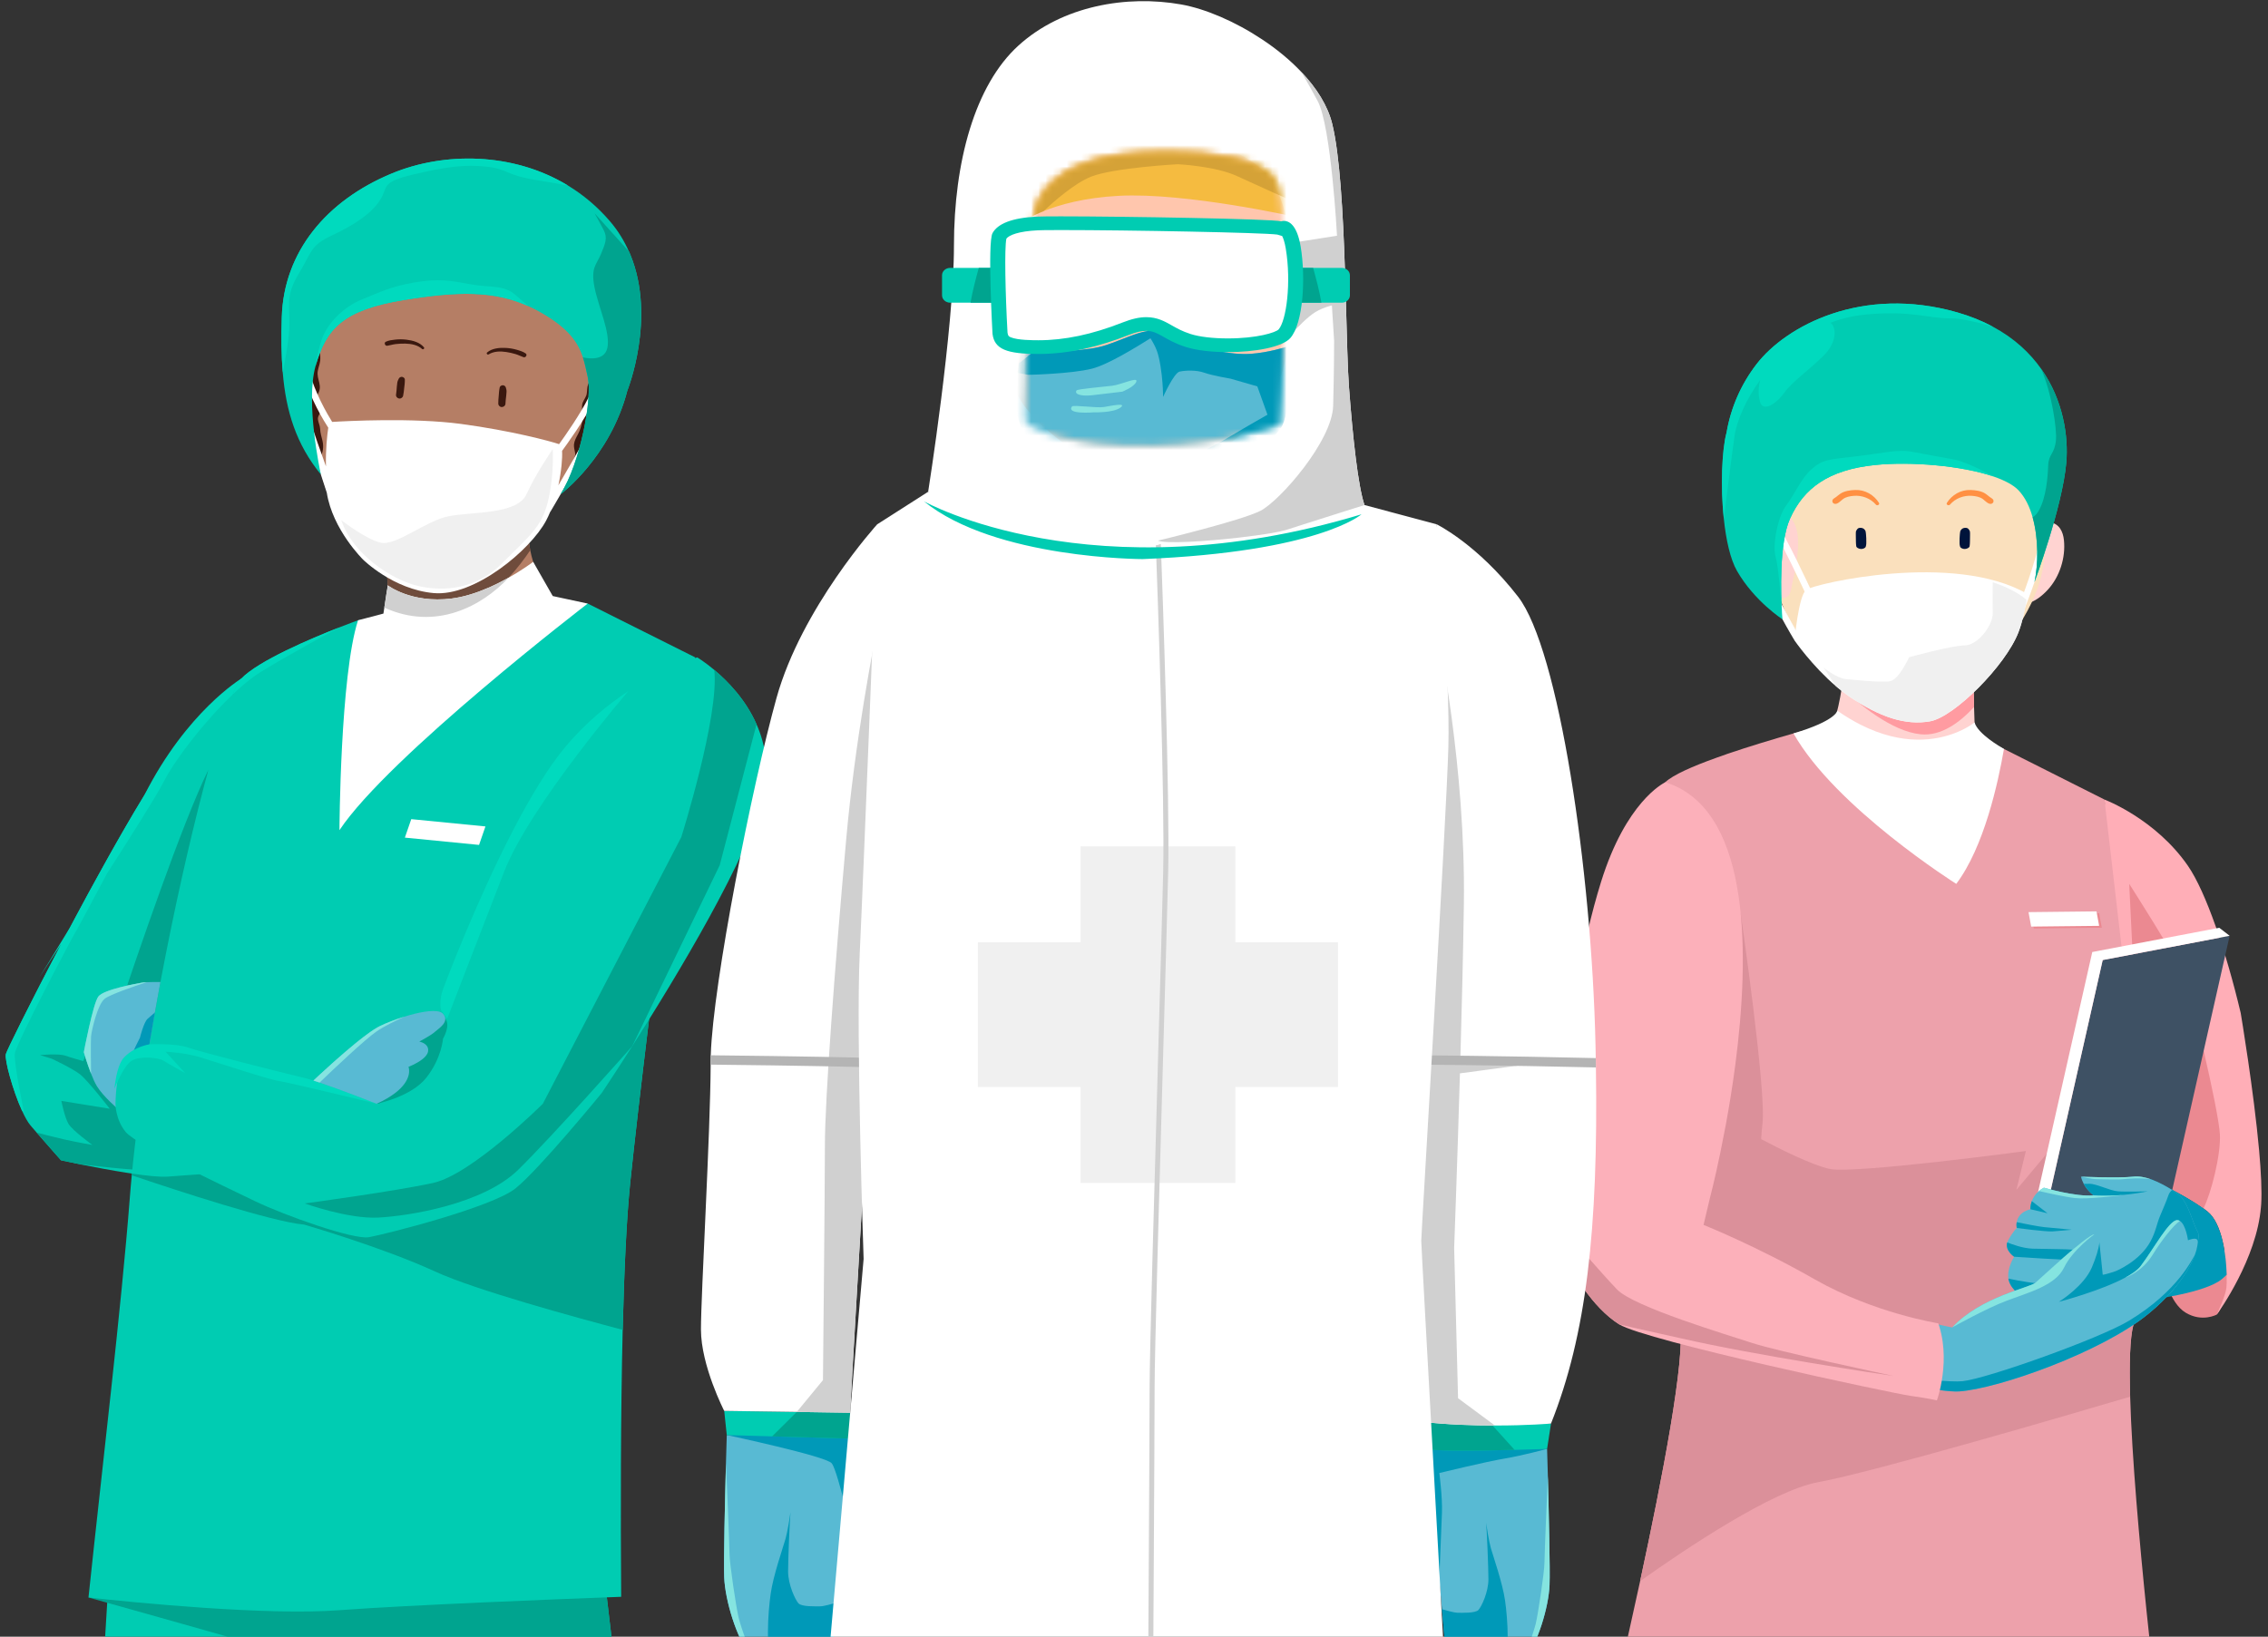 <svg width="320" height="231" viewBox="0 0 320 231" fill="none" xmlns="http://www.w3.org/2000/svg">
<rect x="0" y="0" width="320" height="231" fill="#333333" stroke="none"/>
<path fill-rule="evenodd" clip-rule="evenodd" d="M27.146 159.526L32.447 165.424C32.447 165.424 29.44 165.636 26.525 165.853C25.509 165.925 24.5 165.998 23.639 166.064C21.345 166.236 15.12 165.088 11.444 164.355C11.429 164.349 11.422 164.349 11.415 164.349C9.75 164.013 8.613 163.762 8.613 163.762C8.613 163.762 6.736 161.651 5.169 159.843C4.866 159.493 4.577 159.157 4.308 158.847C3.92 158.392 3.504 157.634 3.094 156.736C1.796 153.873 0.617 149.539 0.829 148.761C1.097 147.738 12.502 125.077 20.371 112.22C21.155 110.941 21.931 109.746 22.7 108.626C28.748 99.779 34.035 95.788 34.035 95.788C34.077 96.124 34.112 96.467 34.141 96.823C34.874 106.211 30.767 123.178 27.408 135.078C25.227 142.83 23.364 148.45 23.364 148.45C23.364 148.45 23.349 148.437 23.335 148.417C23.293 148.372 23.215 148.292 23.11 148.173C23.074 148.128 23.025 148.081 22.976 148.028C22.884 147.936 22.792 147.824 22.672 147.705C22.58 147.6 22.482 147.494 22.383 147.389L20.908 152.593L27.139 159.52L27.146 159.526Z" fill="#00CCB2"/>
<path fill-rule="evenodd" clip-rule="evenodd" d="M29.409 108.631L27.406 135.08C25.229 142.832 23.361 148.446 23.361 148.446C21.3 146.054 18.977 144.201 16.704 142.768C19.345 134.861 25.665 116.273 29.409 108.631Z" fill="#00A48F"/>
<path fill-rule="evenodd" clip-rule="evenodd" d="M34.035 95.785C34.035 95.785 26.361 100.387 20.371 112.219C20.369 112.223 20.367 112.227 20.365 112.231C17.118 117.538 13.271 124.509 9.852 130.941C7.695 134.524 6.04 137.16 5.536 137.957C5.944 137.34 7.1 135.585 8.64 133.233C4.338 141.405 0.973 148.211 0.829 148.761C0.617 149.539 1.796 153.873 3.094 156.736C3.271 156.848 3.377 156.907 3.377 156.907C3.377 156.907 1.916 150.013 2.099 148.655C2.283 147.289 10.208 132.222 10.752 131.371C10.965 131.038 12.87 127.475 15.108 123.269C18.654 117.755 22.047 112.366 23.062 110.393C24.794 107.014 28.955 101.71 32.796 98.058C32.806 98.049 32.806 98.04 32.806 98.04C33.26 97.611 33.706 97.2 34.141 96.826C34.112 96.469 34.073 96.123 34.035 95.785Z" fill="#00DABE"/>
<path fill-rule="evenodd" clip-rule="evenodd" d="M32.447 165.424C32.447 165.424 29.44 165.635 26.526 165.853C23.745 165.523 20.16 165.121 19.038 165.081C17.746 165.028 14.154 164.652 11.444 164.355C11.43 164.349 11.422 164.349 11.415 164.349C9.75 164.012 8.614 163.762 8.614 163.762C8.614 163.762 6.736 161.651 5.169 159.843C5.699 159.988 7.505 160.463 9.115 160.826C11.027 161.248 13.031 161.591 13.031 161.591C13.031 161.591 10.209 159.546 9.658 158.609C9.115 157.679 8.656 155.377 8.656 155.377L15.488 156.485C15.488 156.485 12.389 152.481 11.295 151.63C10.209 150.779 7.294 149.42 7.294 149.42L5.649 148.912C5.649 148.912 8.204 148.655 9.206 148.991C10.209 149.334 11.754 149.763 11.754 149.763L13.85 143.885C13.85 143.885 15.671 150.779 18.035 153.167C20.181 155.318 26.032 158.86 27.14 159.52L27.147 159.526L32.447 165.424Z" fill="#00A48F"/>
<path fill-rule="evenodd" clip-rule="evenodd" d="M88.226 247.526L46.025 250.055L42.29 250.275L13.559 252L15.126 226.208L15.185 225.121L15.31 223.094L34.238 222.692L85.168 221.606L86.552 233.366L88.226 247.526Z" fill="#00CCB2"/>
<path fill-rule="evenodd" clip-rule="evenodd" d="M86.552 233.366C76.458 233.165 46.025 231.504 46.025 231.504V250.055L42.29 250.275L43.363 234.334C42.009 233.749 22.345 228.226 15.126 226.208C13.482 225.742 12.484 225.468 12.484 225.468L15.185 225.121L34.238 222.692L85.168 221.606L86.552 233.366Z" fill="#00A48F"/>
<path fill-rule="evenodd" clip-rule="evenodd" d="M98.096 92.781C98.096 92.781 96.625 103.883 94.815 117.998C92.705 134.523 90.132 155.185 88.912 166.999C88.389 172.121 88.061 179.453 87.857 187.687C87.567 199.685 87.557 213.599 87.644 225.367C78.694 225.696 57.675 226.527 47.882 227.258C37.557 228.033 18.939 226.171 12.484 225.468C14.439 206.924 17.12 184.501 18.31 169.126C18.387 168.067 18.484 166.981 18.59 165.876C18.658 165.237 18.716 164.58 18.784 163.922C19.375 158.389 20.236 152.372 21.271 146.274C24.658 126.133 29.835 105.152 32.796 98.058C32.806 98.049 32.806 98.04 32.806 98.04C33.28 96.917 33.696 96.141 34.035 95.785C36.454 93.256 43.876 90.115 47.882 88.544C47.892 88.535 47.902 88.535 47.902 88.535C49.479 87.915 50.524 87.54 50.524 87.54L82.922 85.184L98.096 92.781Z" fill="#00CCB2"/>
<path fill-rule="evenodd" clip-rule="evenodd" d="M34.141 96.826C35.051 96.041 35.912 95.383 36.706 94.89C41.021 92.215 47.485 88.764 47.882 88.545C43.876 90.115 36.454 93.256 34.034 95.785C33.696 96.141 33.28 96.918 32.806 98.04C33.26 97.611 33.706 97.2 34.141 96.826Z" fill="#00DABE"/>
<path fill-rule="evenodd" clip-rule="evenodd" d="M72.81 129.831L56.33 154.985L28.925 161.509L32.446 165.424C32.446 165.424 26.984 165.807 23.639 166.064C22.584 166.143 20.7 165.943 18.614 165.633C18.607 165.713 18.599 165.797 18.59 165.877C24.88 168.004 38.418 172.45 42.899 172.834C42.899 172.834 53.891 176.011 61.382 179.453C67.081 182.083 81.364 185.972 87.857 187.688C88.06 179.453 88.389 172.121 88.912 167C90.132 155.185 92.705 134.524 94.815 117.998L72.81 129.831Z" fill="#00A48F"/>
<path fill-rule="evenodd" clip-rule="evenodd" d="M67.592 119.248L57.125 118.218L58.026 115.611L68.493 116.64L67.592 119.248Z" fill="white"/>
<path fill-rule="evenodd" clip-rule="evenodd" d="M22.637 138.601C22.369 140.026 22.108 141.464 21.853 142.896C21.649 144.024 21.458 145.152 21.268 146.273C21.148 146.992 21.028 147.712 20.915 148.424C20.682 149.822 20.47 151.214 20.258 152.593L16.701 156.571C16.701 156.571 14.556 154.763 13.667 153.293C13.392 152.837 13.102 152.197 12.848 151.532C12.276 150.074 11.825 148.503 11.825 148.503C11.825 148.503 13.116 141.675 13.871 140.653C14.62 139.631 19.404 138.799 20.089 138.674C20.23 138.647 20.449 138.627 20.703 138.621C21.296 138.588 22.101 138.594 22.637 138.601Z" fill="#58BAD3"/>
<path fill-rule="evenodd" clip-rule="evenodd" d="M21.854 142.896C21.649 144.024 21.458 145.152 21.268 146.273C21.148 146.992 21.028 147.712 20.915 148.424L18.586 149.017C18.586 148.694 19.743 146.464 19.743 146.464C19.743 146.464 20.294 144.229 20.837 143.78C21.141 143.529 21.508 143.186 21.854 142.896Z" fill="#0099B8"/>
<path fill-rule="evenodd" clip-rule="evenodd" d="M20.703 138.621C18.769 139.254 15.473 140.389 14.761 140.97C13.737 141.801 12.912 145.502 12.848 146.273C12.784 146.999 12.841 151.083 12.848 151.531C12.276 150.073 11.825 148.503 11.825 148.503C11.825 148.503 13.116 141.675 13.871 140.653C14.62 139.63 19.404 138.799 20.089 138.674C20.23 138.647 20.449 138.628 20.703 138.621Z" fill="#85E4E0"/>
<path fill-rule="evenodd" clip-rule="evenodd" d="M107.737 112.042C105.895 120.631 95.302 138.093 89.204 147.651L89.197 147.659C86.649 151.663 84.885 154.282 84.885 154.282C84.885 154.282 76.084 165.041 72.739 167.72C69.401 170.405 54.241 174.231 52.053 174.613C49.866 174.996 40.169 171.552 35.934 169.507C31.7 167.462 19.271 161.591 17.768 159.803C16.265 158.015 16.293 155.779 16.293 155.779C16.293 155.779 16.299 154.862 16.42 153.682C16.582 152.125 16.949 150.119 17.789 149.229C19.271 147.672 21.41 147.388 21.41 147.388C21.41 147.388 25.143 147.236 26.78 147.837C28.418 148.444 40.507 151.505 42.999 152.078C43.38 152.164 43.895 152.323 44.495 152.507C47.557 153.49 52.808 155.541 53.373 155.766C53.408 155.773 53.423 155.779 53.423 155.779C57.721 153.82 58.066 151.801 57.996 150.97C58.179 150.746 58.363 150.522 58.546 150.29C59.309 149.928 60.494 149.235 60.664 148.444C60.741 148.087 60.657 147.81 60.494 147.606C60.91 146.965 61.271 146.326 61.553 145.706C61.553 145.706 61.56 145.706 61.56 145.699C61.595 145.672 61.63 145.64 61.658 145.614C62.159 145.151 63.789 144.208 62.781 143.08C62.674 142.948 62.512 142.856 62.308 142.797C62.308 142.797 62.28 142.737 62.245 142.612C62.117 142.17 61.913 140.91 62.781 138.905C62.781 138.905 67.079 127.419 72.392 117.181L72.4 117.168C74.772 112.603 77.347 108.275 79.832 105.333C82.655 101.982 85.781 99.436 88.654 97.542C89.861 96.744 91.024 96.064 92.098 95.484H92.111C95.747 93.531 98.371 92.779 98.371 92.779C98.371 92.779 99.395 93.386 100.779 94.547C102.656 96.117 105.203 98.716 106.742 102.219C107.956 104.957 108.555 108.256 107.737 112.042Z" fill="#00CCB2"/>
<path fill-rule="evenodd" clip-rule="evenodd" d="M53.126 155.773C52.54 155.634 40.591 152.732 39.349 152.567C38.072 152.402 30.788 150.014 28.417 149.268C26.053 148.523 23.364 148.444 23.364 148.444L26.137 151.458C25.989 151.379 23.66 150.086 23.053 149.691C22.432 149.281 19.765 148.991 18.593 149.691C17.414 150.39 16.144 153.682 16.144 153.682C16.306 152.125 16.673 150.119 17.513 149.229C18.995 147.672 21.134 147.388 21.134 147.388C21.134 147.388 24.867 147.236 26.505 147.837C28.142 148.444 40.231 151.505 42.723 152.078C45.143 152.639 52.66 155.588 53.126 155.773Z" fill="#00DABE"/>
<path fill-rule="evenodd" clip-rule="evenodd" d="M88.653 97.542C88.653 97.542 74.771 113.671 71.129 123.033C67.488 132.393 63.105 143.766 63.105 143.766C63.105 143.766 62.738 143.318 62.244 142.612C62.117 142.17 61.912 140.91 62.78 138.904C62.78 138.904 67.079 127.419 72.392 117.181L72.4 117.168C74.771 112.603 77.347 108.276 79.831 105.334C82.654 101.982 85.781 99.435 88.653 97.542Z" fill="#00DABE"/>
<path fill-rule="evenodd" clip-rule="evenodd" d="M106.742 102.22L101.548 122.115L89.203 147.652L89.197 147.659C88.858 148.041 78.031 160.272 73.134 165.081C68.159 169.969 57.65 171.625 53.373 171.843C49.096 172.06 42.998 169.851 42.998 169.851C42.998 169.851 55.653 168.148 61.115 166.955C66.578 165.76 76.592 155.779 76.592 155.779L96.127 118.145C96.127 118.145 101.519 101.012 100.778 94.547C102.656 96.118 105.203 98.716 106.742 102.22Z" fill="#00A48F"/>
<path fill-rule="evenodd" clip-rule="evenodd" d="M53.147 155.779C53.147 155.779 58.013 154.831 60.167 152.082C62.321 149.332 62.508 146.592 62.508 146.592C62.508 146.592 63.623 144.731 62.827 143.763C62.03 142.796 55.392 146.592 55.392 146.592L53.147 155.779Z" fill="#00A48F"/>
<path fill-rule="evenodd" clip-rule="evenodd" d="M61.383 145.613C61.354 145.64 61.319 145.673 61.284 145.699C61.284 145.706 61.277 145.706 61.277 145.706C60.677 146.201 59.16 147.005 59.16 147.005C59.16 147.005 59.872 147.131 60.218 147.606C60.38 147.81 60.465 148.087 60.388 148.444C60.218 149.235 59.032 149.928 58.27 150.291C57.903 150.469 57.635 150.568 57.635 150.568C57.635 150.568 57.699 150.713 57.72 150.97C57.79 151.801 57.444 153.82 53.147 155.779C53.147 155.779 53.132 155.773 53.097 155.767C52.582 155.562 48.185 153.84 45.087 152.791C44.783 152.692 44.494 152.593 44.219 152.507C44.247 152.474 44.282 152.448 44.318 152.415L44.586 152.165C44.678 152.078 44.769 151.986 44.875 151.894L45.122 151.663C45.637 151.188 46.23 150.647 46.872 150.074C47.07 149.895 47.268 149.717 47.472 149.539C47.755 149.294 48.037 149.044 48.319 148.8C48.453 148.681 48.587 148.569 48.721 148.45C48.891 148.312 49.053 148.166 49.222 148.028C49.498 147.798 49.773 147.566 50.041 147.342C50.218 147.197 50.394 147.058 50.571 146.914C50.796 146.735 51.008 146.563 51.22 146.405C51.241 146.393 51.262 146.372 51.283 146.359C51.417 146.254 51.544 146.154 51.679 146.063C52.441 145.489 53.125 145.04 53.641 144.796C54.579 144.347 55.807 143.872 57.056 143.489C59.018 142.869 61.037 142.487 62.032 142.797C62.237 142.856 62.399 142.948 62.505 143.08C63.514 144.208 61.884 145.152 61.383 145.613Z" fill="#58BAD3"/>
<path fill-rule="evenodd" clip-rule="evenodd" d="M57.056 143.489C55.751 144.083 54.191 144.848 53.147 145.561C51.495 146.689 47.035 150.924 45.087 152.791C44.783 152.692 44.494 152.593 44.219 152.507C44.247 152.474 44.282 152.448 44.318 152.415L44.586 152.164C44.678 152.078 44.769 151.986 44.875 151.894L45.122 151.663C45.637 151.188 46.23 150.647 46.872 150.073C47.07 149.895 47.268 149.717 47.472 149.539C47.755 149.294 48.037 149.044 48.319 148.8C48.453 148.681 48.587 148.569 48.721 148.45C48.891 148.312 49.053 148.166 49.222 148.028C49.498 147.797 49.773 147.566 50.041 147.342C50.218 147.197 50.394 147.058 50.571 146.913C50.789 146.742 51.008 146.57 51.22 146.405C51.241 146.392 51.262 146.372 51.283 146.359C51.417 146.253 51.544 146.154 51.678 146.062C52.441 145.488 53.125 145.04 53.641 144.795C54.579 144.347 55.807 143.872 57.056 143.489Z" fill="#85E4E0"/>
<path fill-rule="evenodd" clip-rule="evenodd" d="M77.987 84.125C66.007 91.311 53.891 90.371 53.891 90.371C54.279 88.727 54.511 87.221 54.627 85.86C55.111 80.163 53.64 76.94 53.64 76.94L74.494 73.407C74.436 75.014 74.571 76.429 74.813 77.662C75.694 82.099 77.987 84.125 77.987 84.125Z" fill="#B57E65"/>
<path fill-rule="evenodd" clip-rule="evenodd" d="M74.813 77.662C71.688 82.328 64.42 90.645 54.627 85.861C55.111 80.164 53.64 76.941 53.64 76.941L74.494 73.407C74.436 75.014 74.571 76.429 74.813 77.662Z" fill="#6F4C3C"/>
<path fill-rule="evenodd" clip-rule="evenodd" d="M82.922 85.186C82.922 85.186 54.826 106.745 47.895 117.167C47.895 117.167 47.994 95.379 50.507 87.575C50.514 87.561 50.521 87.555 50.521 87.541L54.099 86.598L54.226 85.754L54.586 83.385C54.586 83.385 54.586 83.379 54.593 83.372L54.699 82.653V82.633L54.706 82.607C54.706 82.607 58.037 85.193 63.725 84.474C65.504 84.25 67.29 83.656 68.913 82.95C69.026 82.904 69.139 82.858 69.245 82.805C69.456 82.713 69.661 82.614 69.866 82.515C70.021 82.442 70.176 82.369 70.324 82.29C70.444 82.231 70.557 82.172 70.677 82.112C70.854 82.02 71.023 81.928 71.192 81.835C71.334 81.763 71.475 81.683 71.609 81.611C71.665 81.578 71.722 81.552 71.778 81.518C73.853 80.351 75.229 79.295 75.229 79.295L77.989 84.124L82.922 85.186Z" fill="white"/>
<path fill-rule="evenodd" clip-rule="evenodd" d="M71.778 81.518C68.023 85.555 61.467 89.072 54.226 85.754L54.586 83.385C54.586 83.385 54.586 83.378 54.593 83.372C54.664 83.141 54.706 82.904 54.699 82.653V82.633L54.706 82.607C54.706 82.607 58.037 85.192 63.725 84.474C65.504 84.25 67.29 83.656 68.913 82.95C69.026 82.904 69.132 82.857 69.245 82.805C69.456 82.713 69.661 82.613 69.866 82.515C70.021 82.442 70.176 82.369 70.324 82.291C70.444 82.231 70.564 82.171 70.677 82.112C70.854 82.02 71.023 81.927 71.192 81.835C71.334 81.762 71.475 81.69 71.609 81.611C71.665 81.578 71.722 81.552 71.778 81.518Z" fill="#D0D0D0"/>
<path fill-rule="evenodd" clip-rule="evenodd" d="M83.386 50.486C83.144 46.481 82.055 42.37 79.421 39.146C76.546 35.627 72.233 34.064 67.687 33.465C62.221 32.744 55.869 33.315 51.281 36.462C49.082 37.97 46.537 39.717 45.351 42.097C43.865 45.084 44.49 48.978 44.725 52.14C44.726 52.153 44.732 52.161 44.734 52.174C44.725 52.898 44.73 53.621 44.725 54.334C44.704 57.297 44.42 60.249 44.677 63.21C45.111 68.201 47.29 72.79 50.525 76.726C53.215 80.002 57.119 83.237 61.781 83.174C66.718 83.106 71.49 79.501 74.463 76.064C77.776 72.236 80.026 67.55 81.648 62.877C83.023 58.918 83.638 54.647 83.386 50.486Z" fill="#B57E65"/>
<path fill-rule="evenodd" clip-rule="evenodd" d="M64.232 62.378C63.81 62.117 63.325 62.124 62.867 62.252C62.847 61.518 62.838 60.791 62.719 60.062C62.701 59.953 62.503 59.953 62.485 60.062C62.345 60.907 62.319 61.748 62.345 62.605C62.352 62.807 62.563 62.898 62.745 62.821C64.668 62.001 64.974 64.783 64.007 65.774C63.675 66.114 63.257 66.166 62.789 66.197C62.479 66.218 62.424 66.603 62.717 66.702C63.877 67.095 64.811 65.996 65.029 65.04C65.23 64.153 65.113 62.923 64.232 62.378Z" fill="#3A180F"/>
<path fill-rule="evenodd" clip-rule="evenodd" d="M66.955 71.7C66.839 71.864 66.723 72.028 66.617 72.202C66.065 74.055 63.646 75.05 61.681 74.969C59.156 74.868 57.094 73.38 56.562 71.024C56.524 70.841 56.688 70.723 56.833 70.75C57.752 71.244 59.726 72.12 62.34 72.138C64.652 72.156 66.161 71.809 66.965 71.545H66.974C67.003 71.59 67.003 71.645 66.955 71.7Z" fill="white"/>
<path fill-rule="evenodd" clip-rule="evenodd" d="M71.366 54.679C71.313 54.508 71.133 54.363 70.936 54.37C70.758 54.378 70.534 54.494 70.506 54.679C70.476 54.882 70.422 55.076 70.413 55.281C70.405 55.471 70.385 55.66 70.368 55.85C70.333 56.222 70.299 56.596 70.305 56.971C70.309 57.221 70.535 57.461 70.812 57.449C71.091 57.437 71.311 57.239 71.318 56.971C71.328 56.594 71.385 56.224 71.426 55.85C71.446 55.667 71.462 55.484 71.471 55.3C71.481 55.087 71.429 54.883 71.366 54.679Z" fill="#3A180F"/>
<path fill-rule="evenodd" clip-rule="evenodd" d="M74.183 49.895C73.833 49.635 73.36 49.493 72.938 49.37C72.435 49.223 71.922 49.136 71.396 49.106C70.487 49.054 69.431 49.141 68.729 49.746C68.578 49.877 68.776 50.124 68.949 50.016C69.667 49.566 70.597 49.552 71.42 49.679C71.86 49.746 72.302 49.845 72.728 49.971C73.124 50.089 73.478 50.277 73.864 50.412C74.162 50.516 74.438 50.085 74.183 49.895Z" fill="#3A180F"/>
<path fill-rule="evenodd" clip-rule="evenodd" d="M56.275 53.423C56.361 53.264 56.566 53.151 56.758 53.193C56.932 53.231 57.13 53.383 57.121 53.571C57.112 53.775 57.128 53.975 57.097 54.179C57.069 54.367 57.051 54.556 57.031 54.746C56.995 55.117 56.955 55.492 56.877 55.858C56.825 56.103 56.556 56.3 56.287 56.241C56.014 56.182 55.836 55.949 55.881 55.684C55.944 55.313 55.96 54.938 55.991 54.564C56.006 54.381 56.026 54.198 56.054 54.015C56.084 53.804 56.174 53.612 56.275 53.423Z" fill="#3A180F"/>
<path fill-rule="evenodd" clip-rule="evenodd" d="M54.428 48.235C54.822 48.039 55.316 47.981 55.753 47.932C56.276 47.874 56.797 47.876 57.321 47.937C58.225 48.043 59.246 48.309 59.82 49.026C59.942 49.179 59.7 49.389 59.551 49.252C58.932 48.687 58.021 48.514 57.187 48.496C56.741 48.489 56.287 48.509 55.843 48.56C55.432 48.607 55.047 48.732 54.642 48.799C54.33 48.85 54.14 48.378 54.428 48.235Z" fill="#3A180F"/>
<path fill-rule="evenodd" clip-rule="evenodd" d="M45.501 62.22C45.367 61.619 45.194 61.151 45.167 60.518C45.146 60.042 44.91 59.648 44.859 59.193C44.802 58.683 45.237 58.33 45.328 57.836C45.382 57.55 45.343 57.238 45.279 56.955C45.186 56.542 44.997 56.11 44.614 55.941C44.971 55.509 45.17 55.026 45.119 54.465C45.067 53.89 44.818 53.342 44.806 52.762C44.794 52.14 45.098 51.554 45.172 50.94C45.269 50.131 45.042 49.335 45.011 48.53C45.006 48.421 44.894 48.393 44.817 48.433C44.721 48.323 44.544 48.274 44.403 48.404C43.825 48.932 43.381 49.25 43.141 49.998C42.855 50.886 42.662 51.821 42.492 52.734C42.143 54.61 42.002 56.503 42.247 58.398C42.418 59.721 42.757 61.038 43.153 62.318C43.402 63.12 43.773 64.478 44.8 64.692C44.939 64.721 45.058 64.67 45.137 64.564C45.623 63.904 45.672 62.986 45.501 62.22Z" fill="#3A180F"/>
<path fill-rule="evenodd" clip-rule="evenodd" d="M84.966 54.835C84.773 54.35 84.259 53.594 83.592 53.711C82.654 53.876 82.941 55.218 82.729 55.806C82.546 56.311 82.169 56.659 82.129 57.215C82.078 57.943 82.277 58.626 82.161 59.362C82.054 60.046 81.877 60.671 81.545 61.292C81.303 61.746 81.044 62.188 80.988 62.702C80.904 63.465 81.418 64.179 81.052 64.906C80.887 65.235 80.72 65.564 80.597 65.909C80.414 66.42 80.344 67.042 80.828 67.264C80.877 67.383 81.001 67.475 81.15 67.42C81.951 67.121 82.302 66.194 82.658 65.526C83.207 64.503 83.582 63.559 83.791 62.42C84.036 61.084 84.384 59.8 84.736 58.486C85.037 57.367 85.414 55.963 84.966 54.835Z" fill="#3A180F"/>
<path fill-rule="evenodd" clip-rule="evenodd" d="M78.783 68.496C79.214 66.498 79.363 64.664 79.306 63.632C79.866 62.873 82.515 59.225 83.884 56.434L83.049 56.076C81.912 58.398 79.794 61.423 78.883 62.687C77.673 62.27 72.117 60.777 65.026 59.83C58.256 58.926 48.924 59.422 46.867 59.548C46.149 58.395 44.446 55.465 43.615 52.363L42.726 52.571C43.711 56.256 45.818 59.603 46.317 60.364C46.162 61.411 45.934 63.414 45.99 65.82C45.153 63.513 44.306 61.101 43.886 59.674L43.002 59.901C43.628 62.032 46.091 69.429 46.108 69.534C46.927 74.769 51.23 78.982 51.23 78.982C51.23 78.982 55.464 83.196 61.202 83.707C66.939 84.217 74.813 77.662 77.046 73.492C77.263 73.089 77.456 72.66 77.638 72.224L77.652 72.232C77.79 72.001 81.022 66.57 81.976 64.466L82.238 62.383C81.791 63.368 79.698 66.896 78.783 68.496Z" fill="white"/>
<path fill-rule="evenodd" clip-rule="evenodd" d="M88.519 55.112C86.084 64.565 79.104 69.749 79.104 69.749C81.898 65.264 83.606 56.246 82.922 53.185C82.711 52.241 82.534 51.332 82.244 50.435V50.427C81.574 48.395 80.282 46.416 76.5 44.213C75.851 43.83 75.202 43.495 74.545 43.204C69.703 41.021 64.594 41.1 57.014 42.34C48.404 43.745 46.04 46.384 44.536 51.615C44.529 51.641 44.523 51.667 44.515 51.694C43.089 56.827 45.172 66.51 45.27 66.966C41.791 62.691 40.351 58.073 39.893 52.571C39.688 50.157 39.674 47.565 39.759 44.761C40.027 35.572 46.04 28.296 55.327 24.463C62.611 21.454 72.336 21.435 80.149 26.191C82.294 27.497 84.299 29.166 86.063 31.231C87.211 32.565 88.075 34.002 88.723 35.47L88.738 35.486L88.9 35.855L88.956 35.987C92.605 44.926 88.519 55.112 88.519 55.112Z" fill="#00CCB2"/>
<path fill-rule="evenodd" clip-rule="evenodd" d="M88.518 55.111C86.084 64.565 79.103 69.749 79.103 69.749C81.898 65.264 83.606 56.246 82.922 53.185C82.711 52.241 82.534 51.331 82.244 50.434V50.427C82.244 50.427 85.244 51.252 85.695 49.095C86.154 46.931 84.44 43.362 83.882 40.552C83.331 37.742 84.15 37.398 84.785 35.868C85.427 34.338 85.738 33.573 85.174 32.465C84.637 31.429 83.974 30.241 83.888 30.096L88.738 35.486L88.899 35.855L88.956 35.987C92.605 44.926 88.518 55.111 88.518 55.111Z" fill="#00A48F"/>
<path fill-rule="evenodd" clip-rule="evenodd" d="M48.154 73.407C48.154 73.407 51.452 76.003 53.64 76.578C55.829 77.153 59.993 73.518 63.305 72.86C66.617 72.202 72.978 72.653 74.283 69.753C75.59 66.852 77.987 63.382 77.987 63.382C77.987 63.382 78.225 66.976 77.32 70.746C76.415 74.517 74.474 75.825 70.888 79.468C67.303 83.111 62.698 83.583 58.925 82.685C55.153 81.788 49.664 78.089 48.154 73.407Z" fill="#F0F0F0"/>
<path fill-rule="evenodd" clip-rule="evenodd" d="M80.148 26.191C79.231 26 78.045 25.808 75.589 25.399C71.115 24.654 71.764 23.868 68.673 23.526C65.589 23.182 62.935 23.526 58.284 24.634C53.64 25.742 54.826 26.336 53.64 28.21C52.455 30.083 50.09 31.7 46.907 33.19C43.718 34.674 44.084 35.446 42.123 38.679C40.168 41.911 40.986 43.191 40.803 46.509C40.711 48.204 40.288 50.619 39.892 52.571C39.688 50.157 39.674 47.564 39.758 44.761C40.026 35.572 46.039 28.295 55.327 24.463C62.611 21.454 72.336 21.435 80.148 26.191Z" fill="#00DABE"/>
<path fill-rule="evenodd" clip-rule="evenodd" d="M74.545 43.204C69.703 41.02 64.594 41.1 57.014 42.339C48.404 43.745 46.04 46.383 44.536 51.615C44.529 51.641 44.522 51.667 44.515 51.694C44.741 50.335 45.037 48.89 45.397 47.888C46.265 45.487 48.545 43.276 51.093 42.254C53.641 41.232 55.01 40.467 58.468 39.865C61.933 39.272 63.662 39.615 66.394 40.123C69.125 40.637 71.016 40.123 72.766 41.653C73.289 42.109 73.917 42.657 74.545 43.204Z" fill="#00DABE"/>
<path fill-rule="evenodd" clip-rule="evenodd" d="M308.664 151.405C308.594 151.899 308.496 152.514 308.377 153.241C307.596 157.744 305.837 166.34 304.099 174.124C302.962 179.215 301.835 183.961 301.005 187C300.521 188.8 300.413 192.463 300.551 197.125C301.045 214.308 304.83 244.98 304.83 244.98C304.83 244.98 286.983 248.346 277.043 248.113C267.092 247.871 227.052 242.332 227.052 242.332C227.052 242.332 229.137 233.681 231.41 223.155C234.474 208.984 237.883 191.419 237.013 187C236.607 184.94 236.035 178.693 235.482 170.601C235.195 166.527 234.908 161.986 234.662 157.278C233.663 138.576 233.11 117.179 234.434 111.641C234.454 111.558 234.474 111.482 234.493 111.408C234.622 110.924 234.78 110.578 234.948 110.41L234.957 110.401C236.025 109.375 238.821 108.145 242.162 106.952C242.171 106.952 242.171 106.943 242.181 106.943C242.646 106.775 243.13 106.607 243.614 106.439L243.624 106.429C246.786 105.349 250.245 104.313 253.051 103.511C256.352 102.579 258.753 101.964 258.753 101.964L278.693 103.661L282.745 105.703L296.925 112.844C296.925 112.844 297.952 117.943 299.474 122.28C301.005 126.614 309.424 145.857 308.664 151.405Z" fill="#EDA1AB"/>
<path fill-rule="evenodd" clip-rule="evenodd" d="M308.377 153.241C307.597 157.743 305.837 166.339 304.099 174.124C302.962 179.215 301.835 183.96 301.006 187C300.521 188.799 300.413 192.463 300.551 197.124C292.043 199.642 264.158 207.809 256.539 209.189C250.126 210.345 237.922 218.531 231.41 223.154C234.474 208.984 237.883 191.419 237.013 187C236.41 183.895 235.412 171.346 234.662 157.278L245.59 128.889C245.59 128.889 249.247 153.996 248.673 158.583C248.595 159.226 248.535 159.982 248.486 160.774C251.055 162.126 255.739 164.475 258.16 164.979C261.608 165.706 285.838 162.452 285.838 162.452L284.504 167.925L288.891 162.694C288.891 162.694 302.952 157.716 308.377 153.241Z" fill="#DB909A"/>
<path fill-rule="evenodd" clip-rule="evenodd" d="M296.552 130.934L286.961 131.039L286.585 128.995L296.177 128.889L296.552 130.934Z" fill="#EB8991"/>
<path fill-rule="evenodd" clip-rule="evenodd" d="M296.177 130.673L286.586 130.778L286.211 128.734L295.802 128.628L296.177 130.673Z" fill="white"/>
<path fill-rule="evenodd" clip-rule="evenodd" d="M312.77 185.536C312.77 185.536 310.691 186.667 308.377 185.262C306.063 183.858 305.312 179.772 305.312 179.772L315.01 176.021C315.01 176.021 315.488 177.857 315.351 178.942C315.215 180.027 313.875 184.15 312.77 185.536Z" fill="#EB8991"/>
<path fill-rule="evenodd" clip-rule="evenodd" d="M319.037 169.981C319.03 170.112 319.022 170.251 319.002 170.383C318.402 177.653 313.137 185.034 312.77 185.536C312.897 185.259 313.956 183.01 314.125 181.815C314.167 181.499 314.196 180.806 314.167 179.916C314.097 177.218 313.539 172.665 311.478 171.004C311.295 170.858 311.104 170.707 310.893 170.554C308.612 168.899 304.978 167.125 303.539 166.439C303.518 166.26 303.489 166.03 303.447 165.805C303.362 165.363 303.221 164.947 302.981 164.981L301.132 149.062L298.267 124.396L296.926 112.846C296.926 112.846 304.11 115.537 308.712 122.213C311.253 125.907 314.09 134.291 316.15 142.974V142.979C316.207 143.316 317.992 153.964 318.748 162.375C319.016 165.39 319.157 168.114 319.037 169.981Z" fill="#FFAEB7"/>
<path fill-rule="evenodd" clip-rule="evenodd" d="M310.892 170.555C308.613 168.899 304.978 167.125 303.538 166.439C303.517 166.26 303.489 166.03 303.447 165.805C303.362 165.363 303.221 164.947 302.981 164.981L301.132 149.063V139.437L300.419 124.747C300.419 124.747 306.799 134.674 308.006 137.518C309.206 140.361 313.031 156.701 313.214 160.112C313.362 162.988 311.958 168.504 310.892 170.555Z" fill="#EB8991"/>
<path fill-rule="evenodd" clip-rule="evenodd" d="M287.68 175.346L296.677 135.498L314.589 132.074L305.592 171.923L287.68 175.346Z" fill="#3E5164"/>
<path fill-rule="evenodd" clip-rule="evenodd" d="M314.589 132.074L313.121 130.941L295.208 134.365L286.211 174.213L287.68 175.346L296.677 135.497L314.589 132.074Z" fill="white"/>
<path fill-rule="evenodd" clip-rule="evenodd" d="M314.167 179.916C313.942 180.14 313.709 180.351 313.482 180.536C311.119 182.495 303.376 183.432 303.376 183.432L303.56 166.749C303.56 166.749 303.552 166.623 303.538 166.438C305.105 167.184 309.29 169.229 311.478 171.004C313.539 172.666 314.096 177.218 314.167 179.916Z" fill="#0099B8"/>
<path fill-rule="evenodd" clip-rule="evenodd" d="M310.088 175.318V175.325C310.024 175.575 309.947 175.846 309.847 176.129C309.77 176.36 309.679 176.597 309.579 176.842C309.523 176.986 309.459 177.139 309.389 177.29C309.298 177.521 309.191 177.752 309.072 177.99C309.008 178.128 308.937 178.267 308.867 178.405C308.782 178.576 308.697 178.741 308.612 178.906C308.521 179.078 308.436 179.243 308.338 179.408C308.239 179.58 308.147 179.745 308.048 179.91C308.048 179.916 308.041 179.916 308.041 179.922C307.943 180.094 307.843 180.259 307.738 180.423C307.618 180.622 307.505 180.8 307.385 180.978C307.349 181.024 307.321 181.077 307.286 181.123C307.18 181.282 307.074 181.427 306.976 181.571C306.848 181.743 306.721 181.908 306.608 182.047C306.544 182.12 306.488 182.185 306.425 182.251C306.368 182.311 306.319 182.37 306.262 182.423C304.654 184.066 290.68 185.312 285.711 183.306C285.711 183.306 283.791 182.199 283.418 180.688C283.397 180.615 283.375 180.529 283.375 180.457C283.149 178.999 284.179 177.369 284.179 177.369C284.179 177.369 282.852 176.486 283.213 175.345C283.241 175.252 283.277 175.153 283.34 175.048C284.052 173.761 284.553 173.313 284.553 173.313L284.547 173.286C284.525 173.181 284.476 172.877 284.547 172.495C284.653 171.868 285.069 171.03 286.473 170.667C286.473 170.667 286.438 170.159 286.671 169.52C286.847 169.07 287.143 168.549 287.687 168.095C287.884 167.923 288.117 167.765 288.386 167.626C288.386 167.626 292.853 168.952 295.401 168.707C295.401 168.707 294.554 168.128 293.996 167.079C293.841 166.775 293.7 166.445 293.615 166.069C293.615 166.069 298.845 166.3 301.005 166.069C301.81 165.977 302.663 166.154 303.503 166.445C304.597 166.835 305.656 167.428 306.488 167.963H306.495C306.778 168.147 307.032 168.319 307.257 168.477C307.723 168.781 308.098 169.335 308.436 169.974C308.641 170.371 308.832 170.799 309.001 171.235C309.41 172.244 309.742 173.26 310.088 173.879C310.257 174.183 310.236 174.691 310.088 175.318Z" fill="#58BAD3"/>
<path fill-rule="evenodd" clip-rule="evenodd" d="M303.505 166.442C301.985 166.181 300.195 166.358 299.563 166.424C298.753 166.516 296.599 166.424 295.887 166.424C295.166 166.424 293.614 166.07 293.614 166.07C293.614 166.07 298.842 166.302 301.006 166.07C301.806 165.976 302.666 166.153 303.505 166.442Z" fill="#85E4E0"/>
<path fill-rule="evenodd" clip-rule="evenodd" d="M294.632 176.772C294.632 176.772 293.545 177.676 292.853 177.798C292.152 177.918 284.177 177.369 284.177 177.369C284.177 177.369 282.853 176.484 283.208 175.346C283.891 175.625 285.413 176.185 286.796 176.232C288.644 176.288 291.529 176.278 292.448 176.372C293.357 176.474 294.632 176.772 294.632 176.772Z" fill="#0099B8"/>
<path fill-rule="evenodd" clip-rule="evenodd" d="M292.31 173.556C292.31 173.556 290.619 173.733 289.592 173.798C288.575 173.854 284.553 173.313 284.553 173.313L284.543 173.285C284.523 173.183 284.474 172.875 284.543 172.493C285.443 172.679 287.646 173.117 288.427 173.192C289.435 173.285 292.31 173.556 292.31 173.556Z" fill="#0099B8"/>
<path fill-rule="evenodd" clip-rule="evenodd" d="M288.891 171.234L286.47 170.666C286.47 170.666 286.44 170.162 286.668 169.519L288.891 171.234Z" fill="#0099B8"/>
<path fill-rule="evenodd" clip-rule="evenodd" d="M303.031 168.139C303.031 168.139 299.089 169.005 295.403 168.707C295.403 168.707 294.553 168.129 294 167.076C294.04 167.085 294.198 167.095 294.81 167.076C295.769 167.057 297.676 168.046 298.822 168.139C299.969 168.232 303.031 168.139 303.031 168.139Z" fill="#0099B8"/>
<path fill-rule="evenodd" clip-rule="evenodd" d="M299.682 168.642C298.783 168.764 294.504 169.286 292.755 169.09C291.312 168.922 288.872 168.372 287.686 168.092C287.883 167.925 288.12 167.766 288.387 167.626C288.387 167.626 292.854 168.95 295.404 168.708C297.044 168.838 299.089 168.689 299.682 168.642Z" fill="#85E4E0"/>
<path fill-rule="evenodd" clip-rule="evenodd" d="M310.088 173.879C309.742 173.26 309.41 172.244 309.001 171.234C308.832 170.799 308.64 170.37 308.436 169.974C308.098 169.334 307.723 168.781 307.257 168.477C307.032 168.318 306.778 168.147 306.495 167.962H306.488C306.362 167.982 306.015 168.41 305.924 168.767C305.832 169.13 304.721 171.729 304.721 171.729H304.724C304.323 172.681 304.156 173.853 303.426 175.199C301.915 178.016 298.555 179.388 298.52 179.401C297.448 179.764 296.679 179.962 296.679 179.896C296.679 179.718 296.205 175.344 296.205 175.344L294.314 178.636C294.314 178.636 289.72 180.866 288.407 181.096C287.511 181.268 284.906 180.78 283.375 180.457C283.375 180.529 283.396 180.615 283.418 180.687C283.791 182.198 285.711 183.306 285.711 183.306C290.68 185.312 304.654 184.065 306.262 182.422C306.319 182.369 306.368 182.31 306.425 182.251C306.482 182.185 306.538 182.119 306.594 182.053C306.594 182.053 306.602 182.053 306.608 182.047C306.721 181.908 306.848 181.743 306.976 181.571C307.074 181.426 307.18 181.282 307.285 181.123C307.321 181.076 307.349 181.024 307.385 180.978C307.505 180.799 307.618 180.622 307.738 180.423C307.843 180.258 307.942 180.094 308.041 179.922C308.041 179.915 308.048 179.915 308.048 179.909C308.091 179.857 308.119 179.797 308.154 179.745C308.218 179.632 308.28 179.52 308.338 179.408C308.436 179.243 308.52 179.078 308.612 178.906C308.62 178.894 308.627 178.873 308.64 178.861C308.719 178.708 308.796 178.557 308.867 178.405C308.937 178.266 309.008 178.128 309.072 177.989C309.191 177.752 309.297 177.521 309.389 177.29C309.459 177.138 309.523 176.986 309.579 176.841C309.679 176.597 309.77 176.36 309.847 176.129C309.947 175.845 310.024 175.575 310.088 175.324V175.318C310.236 174.691 310.257 174.183 310.088 173.879Z" fill="#0099B8"/>
<path fill-rule="evenodd" clip-rule="evenodd" d="M291.209 76.243C291.086 75.019 290.552 73.938 289.271 73.708C288.2 73.516 286.937 73.847 286.238 74.736C285.297 75.282 285.032 77.794 284.94 78.489C284.843 79.236 284.794 79.986 284.706 80.733C284.609 81.553 284.208 82.599 284.123 83.531C284.084 83.953 284.104 84.42 284.353 84.775C284.692 85.258 285.296 85.327 285.829 85.223C287.036 84.988 288.15 84.095 288.963 83.198C290.613 81.377 291.459 78.724 291.209 76.243Z" fill="#FFD3D1"/>
<path fill-rule="evenodd" clip-rule="evenodd" d="M278.822 92.333C278.456 93.881 278.446 96.967 278.526 99.782C278.614 102.897 278.694 103.662 278.694 103.662C278.694 103.662 277.932 108.443 270.985 109.04C264.048 109.646 258.752 101.964 258.752 101.964C259.237 100.538 259.602 98.729 259.87 97.07C260.284 94.533 260.462 92.333 260.462 92.333C260.462 92.333 279.593 89.079 278.822 92.333Z" fill="#FFD3D1"/>
<path fill-rule="evenodd" clip-rule="evenodd" d="M278.822 92.333C278.456 93.881 278.446 96.967 278.525 99.782C276.578 101.908 273.911 103.931 270.985 103.633C266.875 103.213 262.29 99.372 259.87 97.07C260.284 94.533 260.462 92.333 260.462 92.333C260.462 92.333 279.593 89.079 278.822 92.333Z" fill="#FF9BA1"/>
<path fill-rule="evenodd" clip-rule="evenodd" d="M288.677 64.112C288.711 60.627 288.108 57.065 285.798 54.303C283.381 51.414 279.611 49.832 275.831 49.258C267.688 48.021 258.786 50.652 254.398 57.575C252.927 59.894 251.896 62.622 251.409 65.4C251.315 65.317 250.395 72.385 250.246 75.81C250.109 78.919 250.307 82.057 251.355 85.028C253.136 90.07 257.138 93.688 261.618 96.696C263.843 98.189 266.256 99.884 269.039 100.24C271.77 100.588 274.101 99.34 276.096 97.697C280.86 93.772 285.463 88.72 287.507 82.983C288.703 79.623 288.62 76.179 288.794 72.69C288.934 69.874 289.421 66.887 288.677 64.112Z" fill="#FAE0BD"/>
<path fill-rule="evenodd" clip-rule="evenodd" d="M253.631 75.507C253.515 74.512 253.013 72.97 251.892 72.631C251.839 72.614 251.791 72.618 251.743 72.628C251.427 72.365 251.041 72.18 250.594 72.1C249.749 71.947 248.735 72.077 248.079 72.639C247.273 73.329 246.995 74.564 246.849 75.533C246.685 76.622 246.679 77.737 246.818 78.831C247.1 81.057 248.39 83.314 250.671 84.209C251.519 84.542 252.321 84.49 252.609 83.563C252.767 83.05 252.839 82.502 252.958 81.98C253.133 81.212 253.308 80.441 253.427 79.663C253.632 78.326 253.787 76.857 253.631 75.507Z" fill="#FFD3D1"/>
<path fill-rule="evenodd" clip-rule="evenodd" d="M273.221 90.12C272.915 90.096 272.716 90.271 272.475 90.417C272.24 90.561 271.99 90.685 271.73 90.783C271.19 90.986 270.609 91.105 270.027 91.13C269.448 91.156 268.873 91.09 268.318 90.931C268.047 90.853 267.79 90.747 267.549 90.606C267.491 90.573 267.439 90.531 267.374 90.508C267.353 90.501 267.268 90.472 267.249 90.468C267.116 90.407 266.988 90.306 266.877 90.218C266.693 90.074 266.381 90.258 266.525 90.474C266.612 90.604 266.705 90.74 266.816 90.853C266.904 90.942 266.955 91.051 267.114 91.162C267.374 91.345 267.656 91.489 267.956 91.607C268.595 91.859 269.295 91.945 269.986 91.919C270.683 91.893 271.38 91.76 272.027 91.513C272.531 91.319 273.478 90.978 273.483 90.368C273.485 90.225 273.361 90.131 273.221 90.12Z" fill="#FF6969"/>
<path fill-rule="evenodd" clip-rule="evenodd" d="M272.751 83.97C272.632 83.45 272.256 83.136 271.89 82.764C271.768 82.64 271.752 82.42 271.726 82.208C271.68 81.82 271.663 81.437 271.585 81.052C271.555 80.906 271.303 80.907 271.272 81.052C271.202 81.389 271.148 81.717 271.124 82.06C271.107 82.314 271.099 82.585 271.188 82.83C271.33 83.227 271.745 83.439 271.943 83.803C272.025 83.954 272.068 84.109 272.072 84.259C272.076 84.413 272.055 84.518 271.98 84.621C271.967 84.636 271.952 84.65 271.936 84.664C271.924 84.672 271.926 84.672 271.921 84.675C271.916 84.679 271.916 84.678 271.904 84.685C271.891 84.693 271.879 84.698 271.866 84.704C271.862 84.704 271.854 84.707 271.834 84.714C271.822 84.717 271.777 84.722 271.767 84.723C271.675 84.727 271.664 84.725 271.55 84.692C271.38 84.644 271.254 84.653 271.085 84.701C270.876 84.759 270.783 84.981 270.886 85.161C270.987 85.335 271.107 85.443 271.32 85.48C271.462 85.505 271.606 85.52 271.751 85.506C272.004 85.481 272.248 85.395 272.431 85.223C272.778 84.899 272.85 84.404 272.751 83.97Z" fill="#FF9BA1"/>
<path fill-rule="evenodd" clip-rule="evenodd" d="M277.747 74.671C277.543 74.392 276.953 74.468 276.756 74.712C276.725 74.751 276.691 74.788 276.661 74.826C276.578 74.934 276.572 75.014 276.556 75.132C276.545 75.216 276.535 75.299 276.525 75.383C276.5 75.572 276.49 75.759 276.486 75.949C276.481 76.131 276.478 76.313 276.48 76.496C276.481 76.587 276.482 76.679 276.485 76.77C276.489 76.9 276.528 77.025 276.56 77.152C276.609 77.35 276.972 77.501 277.246 77.48C277.524 77.46 277.865 77.311 277.898 77.094C277.961 76.692 277.939 76.29 277.955 75.886C277.962 75.704 277.968 75.524 277.961 75.343C277.958 75.253 277.959 75.162 277.95 75.073C277.934 74.916 277.844 74.804 277.747 74.671Z" fill="#00143B"/>
<path fill-rule="evenodd" clip-rule="evenodd" d="M280.728 70.133C280.527 69.975 280.334 69.806 280.119 69.665C279.536 69.284 278.748 69.184 278.055 69.155C276.653 69.096 275.393 69.853 274.692 70.975C274.543 71.213 274.943 71.436 275.121 71.227C275.869 70.349 277.085 69.872 278.268 69.982C278.808 70.031 279.357 70.123 279.786 70.45C280.074 70.671 280.608 71.275 281.026 71.084C281.237 70.988 281.313 70.809 281.255 70.597C281.199 70.393 280.895 70.263 280.728 70.133Z" fill="#FF9043"/>
<path fill-rule="evenodd" clip-rule="evenodd" d="M262.057 74.671C262.26 74.392 262.851 74.468 263.049 74.712C263.079 74.751 263.113 74.788 263.143 74.826C263.226 74.934 263.233 75.014 263.248 75.132C263.259 75.216 263.269 75.299 263.279 75.383C263.303 75.572 263.313 75.759 263.318 75.949C263.322 76.131 263.325 76.313 263.324 76.496C263.323 76.587 263.322 76.679 263.319 76.77C263.315 76.9 263.276 77.025 263.245 77.152C263.195 77.35 262.833 77.501 262.558 77.48C262.28 77.46 261.939 77.311 261.906 77.094C261.844 76.692 261.864 76.29 261.849 75.886C261.842 75.704 261.836 75.524 261.843 75.343C261.847 75.253 261.845 75.162 261.854 75.073C261.87 74.916 261.96 74.804 262.057 74.671Z" fill="#00143B"/>
<path fill-rule="evenodd" clip-rule="evenodd" d="M259.075 70.133C259.277 69.975 259.47 69.806 259.685 69.665C260.269 69.284 261.056 69.184 261.75 69.155C263.151 69.096 264.411 69.853 265.112 70.975C265.261 71.213 264.86 71.436 264.683 71.227C263.936 70.349 262.719 69.872 261.536 69.982C260.996 70.031 260.448 70.123 260.019 70.45C259.73 70.671 259.196 71.275 258.778 71.084C258.567 70.988 258.492 70.809 258.55 70.597C258.605 70.393 258.91 70.263 259.075 70.133Z" fill="#FF9043"/>
<path fill-rule="evenodd" clip-rule="evenodd" d="M282.967 83.089C282.967 83.605 281.926 84.022 280.64 84.022C279.355 84.022 278.313 83.605 278.313 83.089C278.313 82.575 279.355 82.157 280.64 82.157C281.926 82.157 282.967 82.575 282.967 83.089Z" fill="#FFBCC1"/>
<path fill-rule="evenodd" clip-rule="evenodd" d="M262.694 83.089C262.694 83.605 261.652 84.022 260.367 84.022C259.082 84.022 258.04 83.605 258.04 83.089C258.04 82.575 259.082 82.157 260.367 82.157C261.652 82.157 262.694 82.575 262.694 83.089Z" fill="#FFBCC1"/>
<path fill-rule="evenodd" clip-rule="evenodd" d="M285.775 85.61L284.916 85.307C284.939 85.249 287.277 79.425 287.99 75.344L288.895 75.482C288.167 79.648 285.872 85.368 285.775 85.61Z" fill="white"/>
<path fill-rule="evenodd" clip-rule="evenodd" d="M286.071 83.839C286.071 83.839 286.028 84.155 285.937 84.664C285.761 85.739 285.387 87.678 284.801 89.203C282.98 93.971 275.697 101.209 272.323 101.802C268.837 102.415 265.223 101.209 260.939 98.312C260.29 97.871 259.654 97.382 259.055 96.861C255.689 94.004 253.197 90.396 253.197 90.396C253.197 90.396 253.748 84.097 254.842 83.246C255.936 82.395 275.697 77.797 286.071 83.839Z" fill="white"/>
<path fill-rule="evenodd" clip-rule="evenodd" d="M285.937 84.664C285.76 85.74 285.387 87.678 284.801 89.203C282.98 93.972 275.696 101.209 272.323 101.802C268.837 102.416 265.223 101.209 260.939 98.312C260.29 97.871 259.655 97.382 259.055 96.861L257.297 94.222C257.297 94.222 259.111 95.7 260.368 95.833C260.368 95.833 265.414 96.393 266.685 96.142C267.955 95.885 269.359 92.758 269.359 92.758C269.359 92.758 275.428 91.089 277.221 91.089C279.013 91.089 281.201 88.293 281.166 86.505C281.131 84.717 281.166 82.183 281.166 82.183C281.166 82.183 284.059 83.034 285.937 84.664Z" fill="#F0F0F0"/>
<path fill-rule="evenodd" clip-rule="evenodd" d="M254.783 83.841C254.745 83.76 251.05 75.771 249.636 73.871L250.389 73.382C251.856 75.352 255.472 83.168 255.625 83.5L254.783 83.841Z" fill="white"/>
<path fill-rule="evenodd" clip-rule="evenodd" d="M253.2 90.395C253.165 90.34 249.79 84.778 248.246 80.532L249.115 80.256C250.631 84.426 253.963 89.915 253.997 89.971L253.2 90.395Z" fill="white"/>
<path fill-rule="evenodd" clip-rule="evenodd" d="M291.541 65.283C290.99 71.583 287.052 82.157 287.052 82.157C287.574 79.709 287.652 76.055 286.791 73.014C286.375 71.523 285.732 70.184 284.801 69.2C284.074 68.435 282.832 67.789 281.272 67.254V67.248C276.741 65.698 269.528 65.118 264.581 65.626C257.933 66.305 254.474 68.944 252.562 73.199C250.995 76.681 251.278 83.971 251.426 86.505C251.468 87.059 251.489 87.401 251.489 87.401C251.489 87.401 247.551 84.862 245.095 80.606C244.128 78.931 243.528 76.181 243.218 73.212C242.738 68.621 242.957 63.52 243.585 61.133C243.592 61.119 243.598 61.113 243.598 61.099C244.199 57.531 245.652 54.239 247.826 51.409C252.019 45.96 262.76 40.26 276.148 44.086C278.026 44.627 279.698 45.307 281.166 46.099C284.187 47.715 286.396 49.793 287.991 52.049C291.153 56.522 291.851 61.68 291.541 65.283Z" fill="#00CCB2"/>
<path fill-rule="evenodd" clip-rule="evenodd" d="M291.541 65.282C290.99 71.582 287.052 82.156 287.052 82.156C287.574 79.709 287.652 76.054 286.791 73.014C287.123 72.802 287.433 72.493 287.68 72.037C288.718 70.157 288.922 67.347 288.986 65.691C289.056 64.029 289.875 64.141 290.08 62.135C290.234 60.592 289.5 55.512 287.991 52.048C291.153 56.522 291.851 61.68 291.541 65.282Z" fill="#00A48F"/>
<path fill-rule="evenodd" clip-rule="evenodd" d="M281.272 67.248C276.741 65.698 269.528 65.118 264.581 65.625C257.933 66.305 254.474 68.943 252.561 73.199C250.995 76.681 251.278 83.971 251.426 86.504C251.285 84.532 250.91 79.874 250.536 78.614C250.057 76.992 250.812 72.908 252.04 71.312C253.267 69.709 254.086 67.538 255.624 66.199C257.164 64.86 257.911 64.86 261.843 64.411C265.766 63.963 267.722 63.349 269.916 63.785C272.118 64.22 273.756 64.477 275.738 64.86C277.722 65.243 281.272 67.248 281.272 67.248Z" fill="#00DABE"/>
<path fill-rule="evenodd" clip-rule="evenodd" d="M276.148 44.086C262.76 40.26 252.019 45.96 247.826 51.409C245.652 54.239 244.199 57.531 243.599 61.099C243.599 61.113 243.592 61.119 243.585 61.133C242.957 63.52 242.738 68.62 243.218 73.211C243.641 69.874 244.432 63.587 244.728 61.549C245.046 59.361 246.377 56.334 248.353 53.624C247.93 55.201 248.247 56.331 248.247 56.331C248.523 58.511 250.673 56.943 251.766 55.41C252.859 53.879 255.181 52.282 257.298 50.194C259.254 48.265 259.11 46.128 258.261 45.561C259.747 44.981 261.415 44.56 263.324 44.383C269.726 43.79 272.062 44.964 275.33 44.937C276.713 44.931 278.992 45.472 281.166 46.099C279.698 45.307 278.025 44.627 276.148 44.086Z" fill="#00DABE"/>
<path fill-rule="evenodd" clip-rule="evenodd" d="M282.747 105.701C281.921 110.484 279.931 119.568 276.014 124.746C276.014 124.746 258.976 114.007 253.049 103.511C259.139 101.69 259.231 100.298 259.231 100.298C260.367 101.097 261.461 101.75 262.52 102.284C268.491 105.305 273.184 104.501 275.922 103.425C277.651 102.746 278.597 101.961 278.597 101.961C279.056 103.577 282.274 105.431 282.698 105.675C282.732 105.695 282.747 105.701 282.747 105.701Z" fill="white"/>
<path fill-rule="evenodd" clip-rule="evenodd" d="M309.672 177.126L309.662 177.145C309.445 177.733 309.128 178.413 308.674 179.187V179.197C307.784 180.697 306.391 182.515 304.197 184.51C303.871 184.8 303.525 185.088 303.18 185.378C296.678 190.785 281.944 196.015 276.401 196.379C273.99 196.538 265.314 194.831 256.084 192.733C256.016 192.725 255.986 192.715 255.986 192.715C243.99 189.992 231.114 186.646 229.928 185.918C224.761 182.748 222.28 177.798 221.707 175.048C221.598 174.554 221.529 173.91 221.49 173.192C221.282 169.902 221.618 164.979 221.618 164.979L241.016 167.505L240.512 171.328L240.255 173.313C240.255 173.313 248.861 177.257 255.749 181.052C262.626 184.846 275.442 187.354 275.442 187.354L275.453 187.344C279.474 183.028 286.341 181.76 287.172 181.052C288.002 180.334 294.375 174.367 295.521 174.19C296.678 174.004 296.292 176.167 295.146 178.879C294.049 181.471 290.758 183.569 290.492 183.737C290.837 183.653 296.43 182.152 299.82 180.334C299.82 180.334 299.83 180.334 299.85 180.325C300.828 179.793 301.618 179.243 302.033 178.693C303.94 176.167 306.045 172.204 307.191 172.204C307.33 172.204 307.449 172.241 307.567 172.316C308.417 172.838 308.713 175.048 308.713 175.048C308.713 175.048 309.869 174.544 310.057 175.048C310.126 175.234 310.097 175.98 309.672 177.126Z" fill="#58BAD3"/>
<path fill-rule="evenodd" clip-rule="evenodd" d="M307.567 172.316C306.648 172.94 304.997 175.02 303.703 177.126C302.27 179.448 300.107 180.241 299.85 180.324C300.828 179.793 301.618 179.242 302.033 178.693C303.94 176.166 306.045 172.204 307.192 172.204C307.33 172.204 307.448 172.241 307.567 172.316Z" fill="#85E4E0"/>
<path fill-rule="evenodd" clip-rule="evenodd" d="M295.522 174.19C295.522 174.19 292.449 176.372 291.223 178.907C289.998 181.443 286.252 182.394 283.15 183.569C280.146 184.706 275.729 187.196 275.452 187.344C279.474 183.028 286.341 181.761 287.172 181.051C288.002 180.334 294.375 174.367 295.522 174.19Z" fill="#85E4E0"/>
<path fill-rule="evenodd" clip-rule="evenodd" d="M309.662 177.145C309.444 177.733 309.128 178.413 308.674 179.187V179.196C307.784 180.697 306.391 182.516 304.198 184.51C303.872 184.8 303.526 185.088 303.179 185.377C296.678 190.785 281.945 196.015 276.401 196.379C273.99 196.537 265.314 194.831 256.084 192.733C257.488 192.939 273.615 195.278 276.915 194.934C280.354 194.58 296.262 188.906 300.403 186.394C307.383 182.159 309.355 177.555 309.662 177.145Z" fill="#0099B8"/>
<path fill-rule="evenodd" clip-rule="evenodd" d="M273.967 194.884C273.882 195.379 273.791 195.828 273.699 196.204C273.481 197.107 273.283 197.648 273.283 197.648C273.283 197.648 272.323 197.391 269.591 197.009C266.861 196.626 232.166 189.217 228.474 186.922C228.467 186.922 228.467 186.915 228.461 186.915C224.784 184.613 221.297 179.236 220.69 176.023C220.606 175.569 220.513 174.632 220.443 173.306C220.02 165.225 220.259 142.552 225.905 124.443C229.413 113.196 234.643 110.569 234.946 110.411L234.96 110.398C235.207 110.478 235.433 110.557 235.659 110.655C235.715 110.669 235.78 110.688 235.835 110.714C247.057 115.187 246.845 134.978 244.841 150.283C244.446 153.291 243.98 156.128 243.521 158.635C243.465 158.951 243.401 159.261 243.338 159.577C242.491 164.103 241.679 167.435 241.383 168.589C241.341 168.74 241.305 168.893 241.27 169.037C240.733 171.353 240.359 172.877 240.359 172.877C240.359 172.877 247.734 175.813 256.083 180.582C264.432 185.345 273.481 186.77 273.481 186.77C273.501 186.83 273.522 186.896 273.537 186.954C273.572 187.047 273.6 187.14 273.629 187.231C274.489 190.056 274.306 192.886 273.967 194.884Z" fill="#FCB0BA"/>
<path fill-rule="evenodd" clip-rule="evenodd" d="M247.276 189.56C250.741 190.695 265.689 193.881 267.164 194.198C265.526 193.96 247.806 191.322 237.148 188.881C233.987 188.162 231.072 187.541 228.461 186.915C224.784 184.613 221.297 179.236 220.69 176.023C220.606 175.568 220.513 174.632 220.443 173.306C221.312 174.308 226.011 179.763 228.157 181.994C230.529 184.454 243.635 188.366 247.276 189.56Z" fill="#DB909A"/>
<path fill-rule="evenodd" clip-rule="evenodd" d="M120.214 202.069L119.275 212.552L118.048 226.188L116.933 238.584C116.862 238.596 116.785 238.603 116.7 238.61C116.113 238.669 114.497 238.814 112.973 238.708C111.533 238.616 109.162 236.993 107.32 235.219C107.306 235.205 107.285 235.186 107.263 235.166C107.179 235.094 107.101 235.008 107.016 234.915C106.529 234.434 106.092 233.945 105.732 233.477C103.953 231.175 102.317 225.943 102.182 222.625C102.084 220.336 102.295 211.688 102.429 206.516V206.469C102.493 204.147 102.542 202.538 102.542 202.538L120.214 202.069Z" fill="#58BAD3"/>
<path fill-rule="evenodd" clip-rule="evenodd" d="M118.048 226.188L116.933 238.583C116.862 238.596 116.785 238.602 116.7 238.61C114.879 238.755 110.412 237.342 109.19 235.39C107.92 233.351 108.372 227.473 108.739 224.921C109.098 222.368 110.468 218.45 110.834 217.176C111.139 216.094 111.448 214.05 111.534 213.436C111.427 214.524 111.195 220.052 111.195 221.774C111.195 223.647 112.197 225.772 112.655 226.286C113.108 226.795 115.112 226.709 115.747 226.709C116.191 226.709 117.356 226.386 118.048 226.188Z" fill="#0099B8"/>
<path fill-rule="evenodd" clip-rule="evenodd" d="M107.016 234.915C106.53 234.434 106.092 233.945 105.733 233.477C103.953 231.175 102.317 225.943 102.182 222.625C102.084 220.336 102.295 211.688 102.429 206.516C102.465 207.327 102.93 218.014 102.93 219.3C102.93 220.646 103.89 227.025 104.229 228.371C104.554 229.624 105.796 233.484 107.016 234.915Z" fill="#85E4E0"/>
<path fill-rule="evenodd" clip-rule="evenodd" d="M120.214 202.069L119.275 212.552C118.626 210.203 117.85 207.136 117.342 206.516C116.524 205.513 102.542 202.538 102.542 202.538L120.214 202.069Z" fill="#0099B8"/>
<path fill-rule="evenodd" clip-rule="evenodd" d="M120.214 203.046L108.943 202.723L102.542 202.537L102.182 199.127L112.423 199.272L119.939 199.385L120.214 203.046Z" fill="#00CCB2"/>
<path fill-rule="evenodd" clip-rule="evenodd" d="M120.214 203.046L108.943 202.723L112.422 199.272L119.938 199.385L120.214 203.046Z" fill="#00A48F"/>
<path fill-rule="evenodd" clip-rule="evenodd" d="M124.307 127.631C123.884 133.528 123.382 141.187 122.875 149.301C122.853 149.744 122.825 150.179 122.797 150.621C121.379 173.493 119.939 199.385 119.939 199.385L112.422 199.273L102.182 199.128C102.182 199.128 98.9 192.748 98.9 187.636C98.9 182.602 100.227 159.962 100.269 150.258V149.842C100.269 149.559 100.276 149.255 100.283 148.939C100.609 138.667 106.113 110.901 109.557 98.519C113.107 85.747 123.764 74.005 123.764 74.005C123.764 74.005 124.082 78.537 124.392 85.398C124.879 96.467 125.323 113.606 124.307 127.631Z" fill="white"/>
<path fill-rule="evenodd" clip-rule="evenodd" d="M124.307 127.631C122.671 150.357 119.939 199.385 119.939 199.385L112.422 199.272L116.114 194.787C116.114 194.787 116.389 167.977 116.389 161.591C116.389 155.205 117.751 136.82 119.395 118.435C120.602 104.911 123.129 91.532 124.392 85.397C124.88 96.467 125.324 113.606 124.307 127.631Z" fill="#D0D0D0"/>
<path fill-rule="evenodd" clip-rule="evenodd" d="M122.875 149.301C122.854 149.743 122.825 150.178 122.797 150.62C112.803 150.389 103.403 150.29 100.27 150.257V149.842C100.27 149.559 100.276 149.255 100.283 148.938C103.431 148.971 112.866 149.07 122.875 149.301Z" fill="#B4B4B4"/>
<path fill-rule="evenodd" clip-rule="evenodd" d="M218.631 223.714C218.504 226.887 216.937 231.894 215.229 234.097C214.891 234.546 214.467 235.008 214.001 235.469C213.924 235.562 213.846 235.641 213.769 235.713C213.747 235.734 213.726 235.746 213.712 235.76C211.948 237.462 209.682 239.012 208.306 239.105C206.845 239.203 205.299 239.065 204.742 239.006C204.657 238.999 204.587 238.992 204.516 238.979L203.45 227.118L203.041 222.579L201.375 204.042L218.285 204.49C218.285 204.49 218.335 206.027 218.391 208.251V208.297C218.518 213.245 218.723 221.524 218.631 223.714Z" fill="#58BAD3"/>
<path fill-rule="evenodd" clip-rule="evenodd" d="M203.449 227.12L204.516 238.981C204.583 238.994 204.658 239 204.739 239.007C206.481 239.145 210.756 237.794 211.924 235.926C213.139 233.975 212.708 228.351 212.356 225.908C212.012 223.465 210.702 219.716 210.35 218.498C210.06 217.462 209.763 215.506 209.682 214.918C209.784 215.96 210.007 221.25 210.007 222.897C210.007 224.69 209.047 226.722 208.608 227.215C208.176 227.701 206.258 227.619 205.651 227.619C205.225 227.619 204.111 227.309 203.449 227.12Z" fill="#0099B8"/>
<path fill-rule="evenodd" clip-rule="evenodd" d="M214.004 235.472C214.47 235.011 214.889 234.544 215.233 234.096C216.935 231.892 218.502 226.887 218.63 223.712C218.724 221.521 218.521 213.246 218.394 208.297C218.36 209.073 217.914 219.299 217.914 220.531C217.914 221.818 216.996 227.922 216.672 229.21C216.361 230.409 215.172 234.102 214.004 235.472Z" fill="#85E4E0"/>
<path fill-rule="evenodd" clip-rule="evenodd" d="M212.286 205.856C209.739 206.278 203.083 207.895 203.083 207.895C203.083 207.895 203.536 211.384 203.45 213.515C203.359 215.646 203.083 222.625 203.083 222.625L203.041 222.579L201.375 204.042L218.285 204.491C218.285 204.491 214.828 205.427 212.286 205.856Z" fill="#0099B8"/>
<path fill-rule="evenodd" clip-rule="evenodd" d="M218.836 200.915L218.286 204.49C218.286 204.49 216.324 204.563 213.698 204.629C208.807 204.754 201.602 204.853 200.529 204.404V200.664L210.233 200.796L218.836 200.915Z" fill="#00CCB2"/>
<path fill-rule="evenodd" clip-rule="evenodd" d="M213.698 204.629C208.807 204.754 201.601 204.853 200.528 204.404V200.664L210.232 200.796L213.698 204.629Z" fill="#00A48F"/>
<path fill-rule="evenodd" clip-rule="evenodd" d="M218.836 200.915C218.836 200.915 215.561 201.199 210.924 201.192C207.868 201.192 204.213 201.073 200.529 200.664C200.529 200.664 198.073 145.25 200.26 118.949C201.1 108.817 201.658 99.825 202.025 92.594C202.611 81.05 202.716 74.004 202.716 74.004C202.716 74.004 208.454 76.808 214.192 84.217C219.93 91.625 224.574 122.775 225.117 147.547C225.131 148.146 225.138 148.747 225.152 149.335C225.159 149.776 225.166 150.218 225.173 150.654C225.519 173.637 223.804 188.447 218.836 200.915Z" fill="white"/>
<path fill-rule="evenodd" clip-rule="evenodd" d="M205.172 176.151C205.172 176.151 205.6 164.765 205.988 151.488L220.201 149.59L206.03 150.055C206.246 142.507 206.445 134.467 206.542 127.631C206.817 108.223 202.922 89.772 202.922 89.772L202.025 92.595C201.659 99.825 201.1 108.817 200.26 118.949C198.073 145.251 200.529 200.664 200.529 200.664C204.213 201.073 207.868 201.192 210.924 201.192L205.723 197.34L205.172 176.151Z" fill="#D0D0D0"/>
<path fill-rule="evenodd" clip-rule="evenodd" d="M225.174 150.654C212.406 150.35 200.112 150.251 199.979 150.251L199.992 148.932C200.127 148.932 212.399 149.031 225.153 149.335C225.159 149.777 225.166 150.219 225.174 150.654Z" fill="#B4B4B4"/>
<path fill-rule="evenodd" clip-rule="evenodd" d="M130.957 69.406L123.763 74.003C123.763 74.003 121.851 123.032 121.304 134.524C120.758 146.015 121.851 177.68 121.851 177.68L116.114 243.307L204.355 244.585C204.355 244.585 200.53 176.148 200.53 175.126C200.53 174.105 204.082 115.626 204.355 105.412C204.629 95.198 202.717 74.003 202.717 74.003L192.517 71.279L130.957 69.406Z" fill="white"/>
<path fill-rule="evenodd" clip-rule="evenodd" d="M188.783 132.996H174.299V119.458H152.453V132.996H137.969V153.416H152.453V166.955H174.299V153.416H188.783V132.996Z" fill="#F0F0F0"/>
<path fill-rule="evenodd" clip-rule="evenodd" d="M163.704 76.793C163.51 76.889 163.301 76.934 163.085 76.955C163.349 84.148 164.352 112.65 164.117 123.025C164.015 127.463 163.733 137.419 163.404 148.949C162.841 168.756 162.204 191.206 162.204 195.555C162.204 202.37 161.933 246.436 161.93 246.881L162.636 246.885C162.639 246.44 162.91 202.372 162.91 195.555C162.91 191.215 163.547 168.769 164.11 148.966C164.438 137.436 164.721 127.478 164.822 123.039C165.061 112.559 164.038 83.649 163.784 76.758C163.757 76.768 163.733 76.784 163.704 76.793Z" fill="#D0D0D0"/>
<path fill-rule="evenodd" clip-rule="evenodd" d="M192.518 71.28C192.518 71.28 192.504 71.287 192.483 71.293C192.095 71.458 188.764 72.817 183.492 74.143C181.043 74.757 178.177 75.37 174.994 75.852C174.966 75.859 174.938 75.859 174.91 75.865C162.989 77.653 146.616 77.626 130.956 69.407C130.956 69.407 134.597 46.423 134.597 34.674C134.597 22.932 137.512 12.034 143.708 6.42C149.898 0.799 159.002 -0.731 166.652 0.628C170.061 1.235 174.267 3.029 178.057 5.549C180.104 6.901 182.024 8.472 183.64 10.187C185.757 12.43 187.338 14.91 187.966 17.483C189.039 21.85 189.49 30.05 189.752 37.861C189.794 39.134 189.836 40.4 189.872 41.641C189.879 41.997 189.893 42.353 189.9 42.703C190.041 47.637 190.14 52.011 190.33 54.597C190.881 61.913 191.608 68.556 192.518 71.28Z" fill="white"/>
<path fill-rule="evenodd" clip-rule="evenodd" d="M189.75 37.862L189.752 37.86C189.491 30.05 189.039 21.85 187.966 17.483C187.338 14.91 185.757 12.43 183.64 10.187C184.409 11.526 185.228 12.977 185.912 14.25C187.824 17.826 188.644 33.269 188.644 33.269C188.644 33.269 180.45 34.549 179.907 34.674L179.417 37.626C179.136 37.652 178.849 37.678 178.58 37.702L178.312 38.085L179.405 49.827C180.499 49.319 183.407 45.401 185.595 44.042C186.802 43.29 188.566 42.9 189.9 42.702C189.854 41.135 189.806 39.506 189.75 37.862Z" fill="#D0D0D0"/>
<path fill-rule="evenodd" clip-rule="evenodd" d="M192.518 71.28C192.518 71.28 192.504 71.287 192.483 71.294C192.017 71.439 186.837 73.068 183.492 74.143C182.716 74.388 182.038 74.605 181.544 74.77C180.514 75.106 177.916 75.516 174.995 75.852C174.966 75.859 174.938 75.859 174.91 75.865C170.118 76.419 164.472 76.776 163.378 76.301C163.378 76.301 175.122 73.49 177.853 72.085C180.584 70.68 187.966 62.256 188.1 57.275C188.235 52.295 188.235 48.086 188.235 48.086L187.825 41.575L189.872 41.641C189.879 41.997 189.893 42.353 189.9 42.703C190.041 47.637 190.14 52.011 190.331 54.597C190.881 61.913 191.608 68.556 192.518 71.28Z" fill="#D0D0D0"/>
<mask id="mask0_801:2092" style="mask-type:alpha" maskUnits="userSpaceOnUse" x="144" y="21" width="38" height="42">
<path fill-rule="evenodd" clip-rule="evenodd" d="M157.994 21.845C152.066 22.679 147.395 25.18 146.137 29.349C144.88 33.517 144.655 58.904 144.655 59.405C144.655 60.406 151.146 63.099 162.306 62.907C173.273 62.719 180.497 59.905 180.497 59.905C180.497 59.905 182.608 28.848 179.733 25.013C177.715 22.321 170.742 21.437 164.714 21.437C162.153 21.437 159.762 21.597 157.994 21.845Z" fill="white"/>
</mask>
<g mask="url(#mask0_801:2092)">
<path fill-rule="evenodd" clip-rule="evenodd" d="M181.771 32.469C181.296 29.021 180.182 25.565 177.247 23.253C173.547 20.34 168.269 19.68 163.616 19.385C158.627 19.069 152.937 18.549 148.94 21.934C146.987 23.589 145.301 25.799 143.75 27.783C142.109 29.882 140.635 32.254 140.558 34.921C140.554 35.086 140.618 35.21 140.714 35.301C140.533 37.996 140.677 40.688 140.784 43.386C140.889 46.044 140.974 48.593 141.703 51.187C142.307 53.335 143.17 55.456 144.529 57.289C145.958 59.214 147.8 60.825 149.729 62.301C151.738 63.839 153.837 65.323 155.958 66.721C157.683 67.859 159.62 68.821 161.795 68.646C164.398 68.436 166.983 66.794 169.132 65.519C171.49 64.119 173.744 62.535 175.778 60.741C179.552 57.411 181.096 52.985 181.878 48.291C182.739 43.126 182.482 37.643 181.771 32.469Z" fill="#FFC6AD"/>
</g>
<mask id="mask1_801:2092" style="mask-type:alpha" maskUnits="userSpaceOnUse" x="144" y="21" width="38" height="42">
<path fill-rule="evenodd" clip-rule="evenodd" d="M157.994 21.845C152.066 22.679 147.395 25.18 146.137 29.349C144.88 33.517 144.655 58.904 144.655 59.405C144.655 60.406 151.146 63.099 162.306 62.907C173.273 62.719 180.497 59.905 180.497 59.905C180.497 59.905 182.608 28.848 179.733 25.013C177.715 22.321 170.742 21.437 164.714 21.437C162.153 21.437 159.762 21.597 157.994 21.845Z" fill="white"/>
</mask>
<g mask="url(#mask1_801:2092)">
<path fill-rule="evenodd" clip-rule="evenodd" d="M162.418 47.164C162.321 46.642 162.409 46.091 162.391 45.566C162.372 45.003 162.142 44.373 162.343 43.822C162.419 43.616 162.08 43.536 161.998 43.733C161.758 44.311 161.964 44.968 161.95 45.566C161.935 46.236 161.758 46.919 161.971 47.577C162.02 47.725 162.209 47.808 162.357 47.723C163.111 47.295 164.707 47.834 164.574 48.799C164.516 49.225 164.109 49.562 163.753 49.793C163.562 49.918 163.357 50.027 163.147 50.123C162.959 50.209 162.737 50.255 162.596 50.409C162.477 50.538 162.5 50.793 162.715 50.829C163.263 50.92 163.987 50.382 164.378 50.069C164.842 49.699 165.232 49.171 165.159 48.576C165.025 47.466 163.499 46.808 162.418 47.164Z" fill="#C17E67"/>
</g>
<mask id="mask2_801:2092" style="mask-type:alpha" maskUnits="userSpaceOnUse" x="144" y="21" width="38" height="42">
<path fill-rule="evenodd" clip-rule="evenodd" d="M157.994 21.845C152.066 22.679 147.395 25.18 146.137 29.349C144.88 33.517 144.655 58.904 144.655 59.405C144.655 60.406 151.146 63.099 162.306 62.907C173.273 62.719 180.497 59.905 180.497 59.905C180.497 59.905 182.608 28.848 179.733 25.013C177.715 22.321 170.742 21.437 164.714 21.437C162.153 21.437 159.762 21.597 157.994 21.845Z" fill="white"/>
</mask>
<g mask="url(#mask2_801:2092)">
<path fill-rule="evenodd" clip-rule="evenodd" d="M167.624 56.687C167.161 56.849 166.755 57.113 166.288 57.273C165.798 57.442 165.283 57.566 164.773 57.667C163.708 57.879 162.62 57.872 161.54 57.801C160.652 57.742 159.758 57.672 158.882 57.521C157.983 57.366 157.001 57.18 156.283 56.621C156.079 56.462 155.784 56.729 155.987 56.897C157.43 58.093 159.497 58.233 161.328 58.4C162.508 58.507 163.696 58.551 164.872 58.378C165.855 58.233 167.264 57.95 167.95 57.212C168.149 56.997 167.964 56.568 167.624 56.687Z" fill="#FF6969"/>
</g>
<mask id="mask3_801:2092" style="mask-type:alpha" maskUnits="userSpaceOnUse" x="144" y="21" width="38" height="42">
<path fill-rule="evenodd" clip-rule="evenodd" d="M157.994 21.845C152.066 22.679 147.395 25.18 146.137 29.349C144.88 33.517 144.655 58.904 144.655 59.405C144.655 60.406 151.146 63.099 162.306 62.907C173.273 62.719 180.497 59.905 180.497 59.905C180.497 59.905 182.608 28.848 179.733 25.013C177.715 22.321 170.742 21.437 164.714 21.437C162.153 21.437 159.762 21.597 157.994 21.845Z" fill="white"/>
</mask>
<g mask="url(#mask3_801:2092)">
<path fill-rule="evenodd" clip-rule="evenodd" d="M171.148 39.66C171.145 39.324 171.088 38.82 170.609 38.82C170.132 38.82 170.068 39.324 170.082 39.66C170.091 39.913 170.103 40.164 170.116 40.417C170.13 40.694 170.152 40.963 170.201 41.237C170.247 41.503 170.25 41.82 170.479 42.006C170.595 42.1 170.743 42.1 170.859 42.006C171.096 41.813 171.09 41.474 171.124 41.2C171.158 40.936 171.163 40.683 171.159 40.417C171.154 40.164 171.15 39.913 171.148 39.66Z" fill="#00143B"/>
</g>
<mask id="mask4_801:2092" style="mask-type:alpha" maskUnits="userSpaceOnUse" x="144" y="21" width="38" height="42">
<path fill-rule="evenodd" clip-rule="evenodd" d="M157.994 21.845C152.066 22.679 147.395 25.18 146.137 29.349C144.88 33.517 144.655 58.904 144.655 59.405C144.655 60.406 151.146 63.099 162.306 62.907C173.273 62.719 180.497 59.905 180.497 59.905C180.497 59.905 182.608 28.848 179.733 25.013C177.715 22.321 170.742 21.437 164.714 21.437C162.153 21.437 159.762 21.597 157.994 21.845Z" fill="white"/>
</mask>
<g mask="url(#mask4_801:2092)">
<path fill-rule="evenodd" clip-rule="evenodd" d="M173.706 35.234C173.254 35.005 172.685 34.977 172.177 34.933C171.609 34.883 171.037 34.873 170.469 34.91C169.399 34.979 168.26 35.201 167.393 35.823C167.126 36.014 167.352 36.419 167.663 36.257C168.548 35.8 169.557 35.603 170.559 35.547C171.069 35.519 171.581 35.528 172.09 35.568C172.579 35.606 173.076 35.745 173.563 35.729C173.833 35.72 173.964 35.364 173.706 35.234Z" fill="#00143B"/>
</g>
<mask id="mask5_801:2092" style="mask-type:alpha" maskUnits="userSpaceOnUse" x="144" y="21" width="38" height="42">
<path fill-rule="evenodd" clip-rule="evenodd" d="M157.994 21.845C152.066 22.679 147.395 25.18 146.137 29.349C144.88 33.517 144.655 58.904 144.655 59.405C144.655 60.406 151.146 63.099 162.306 62.907C173.273 62.719 180.497 59.905 180.497 59.905C180.497 59.905 182.608 28.848 179.733 25.013C177.715 22.321 170.742 21.437 164.714 21.437C162.153 21.437 159.762 21.597 157.994 21.845Z" fill="white"/>
</mask>
<g mask="url(#mask5_801:2092)">
<path fill-rule="evenodd" clip-rule="evenodd" d="M153.468 39.66C153.47 39.324 153.528 38.82 154.007 38.82C154.484 38.82 154.547 39.324 154.534 39.66C154.525 39.913 154.512 40.164 154.5 40.417C154.486 40.694 154.464 40.963 154.415 41.237C154.369 41.503 154.366 41.82 154.136 42.006C154.021 42.1 153.873 42.1 153.757 42.006C153.519 41.813 153.526 41.474 153.491 41.2C153.458 40.936 153.453 40.683 153.457 40.417C153.461 40.164 153.466 39.913 153.468 39.66Z" fill="#00143B"/>
</g>
<mask id="mask6_801:2092" style="mask-type:alpha" maskUnits="userSpaceOnUse" x="144" y="21" width="38" height="42">
<path fill-rule="evenodd" clip-rule="evenodd" d="M157.994 21.845C152.066 22.679 147.395 25.18 146.137 29.349C144.88 33.517 144.655 58.904 144.655 59.405C144.655 60.406 151.146 63.099 162.306 62.907C173.273 62.719 180.497 59.905 180.497 59.905C180.497 59.905 182.608 28.848 179.733 25.013C177.715 22.321 170.742 21.437 164.714 21.437C162.153 21.437 159.762 21.597 157.994 21.845Z" fill="white"/>
</mask>
<g mask="url(#mask6_801:2092)">
<path fill-rule="evenodd" clip-rule="evenodd" d="M150.909 35.234C151.362 35.005 151.931 34.977 152.438 34.933C153.006 34.883 153.578 34.873 154.147 34.91C155.216 34.979 156.356 35.201 157.223 35.823C157.489 36.014 157.264 36.419 156.953 36.257C156.067 35.8 155.058 35.603 154.057 35.547C153.546 35.519 153.035 35.528 152.526 35.568C152.036 35.606 151.539 35.745 151.053 35.729C150.783 35.72 150.652 35.364 150.909 35.234Z" fill="#00143B"/>
</g>
<mask id="mask7_801:2092" style="mask-type:alpha" maskUnits="userSpaceOnUse" x="144" y="21" width="38" height="42">
<path fill-rule="evenodd" clip-rule="evenodd" d="M157.994 21.845C152.066 22.679 147.395 25.18 146.137 29.349C144.88 33.517 144.655 58.904 144.655 59.405C144.655 60.406 151.146 63.099 162.306 62.907C173.273 62.719 180.497 59.905 180.497 59.905C180.497 59.905 182.608 28.848 179.733 25.013C177.715 22.321 170.742 21.437 164.714 21.437C162.153 21.437 159.762 21.597 157.994 21.845Z" fill="white"/>
</mask>
<g mask="url(#mask7_801:2092)">
<path fill-rule="evenodd" clip-rule="evenodd" d="M182.919 30.642C182.919 30.642 167.429 27.14 157.857 27.637C153.005 27.896 149.503 28.884 147.234 29.802C146.413 30.131 145.758 30.455 145.25 30.732C144.393 31.191 143.983 31.514 143.983 31.514C143.983 31.514 142.096 27.017 142.368 23.638C142.632 20.258 146.809 16.136 150.583 14.255C152.337 13.383 157.419 13.622 162.919 14.411C167.186 15.024 171.711 15.974 175.129 17.002H175.136C176.779 17.499 178.164 18.01 179.146 18.507C181.784 19.851 182.78 22.578 183.093 25.104C183.176 25.756 183.211 26.397 183.219 26.997C183.239 29.059 182.919 30.642 182.919 30.642Z" fill="#F5BB40"/>
</g>
<mask id="mask8_801:2092" style="mask-type:alpha" maskUnits="userSpaceOnUse" x="144" y="21" width="38" height="42">
<path fill-rule="evenodd" clip-rule="evenodd" d="M157.994 21.845C152.066 22.679 147.395 25.18 146.137 29.349C144.88 33.517 144.655 58.904 144.655 59.405C144.655 60.406 151.146 63.099 162.306 62.907C173.273 62.719 180.497 59.905 180.497 59.905C180.497 59.905 182.608 28.848 179.733 25.013C177.715 22.321 170.742 21.437 164.714 21.437C162.153 21.437 159.762 21.597 157.994 21.845Z" fill="white"/>
</mask>
<g mask="url(#mask8_801:2092)">
<path fill-rule="evenodd" clip-rule="evenodd" d="M183.219 26.997L181.526 28.012C181.526 28.012 177.579 26.261 174.524 24.846C171.467 23.43 166.17 23.179 166.17 23.179C166.17 23.179 157.098 23.676 153.952 24.93C151.557 25.88 148.549 28.568 147.234 29.802C146.413 30.132 145.758 30.455 145.25 30.732C143.906 30.616 144.254 28.683 144.254 28.683L144.791 21.512L150.179 14.843L162.919 14.411C167.186 15.024 171.711 15.974 175.129 17.001H175.136L183.093 25.104C183.176 25.756 183.211 26.396 183.219 26.997Z" fill="#D5A237"/>
</g>
<mask id="mask9_801:2092" style="mask-type:alpha" maskUnits="userSpaceOnUse" x="144" y="21" width="38" height="42">
<path fill-rule="evenodd" clip-rule="evenodd" d="M157.994 21.845C152.066 22.679 147.395 25.18 146.137 29.349C144.88 33.517 144.655 58.904 144.655 59.405C144.655 60.406 151.146 63.099 162.306 62.907C173.273 62.719 180.497 59.905 180.497 59.905C180.497 59.905 182.608 28.848 179.733 25.013C177.715 22.321 170.742 21.437 164.714 21.437C162.153 21.437 159.762 21.597 157.994 21.845Z" fill="white"/>
</mask>
<g mask="url(#mask9_801:2092)">
<path fill-rule="evenodd" clip-rule="evenodd" d="M180.9 60.112C180.252 61.412 177.99 63.279 174.857 64.874C170.138 67.291 163.426 69.1 157.279 67.453C147.038 64.701 144.972 63.362 143.802 59.531C143.175 57.477 143.3 54.73 143.544 52.623C143.6 52.146 143.663 51.706 143.725 51.312C143.9 50.182 144.074 49.444 144.074 49.444C144.074 49.444 144.804 49.496 145.939 49.535C148.564 49.62 153.346 49.626 156.11 48.688C158.394 47.92 160.19 46.989 161.978 46.705C162.104 46.686 162.229 46.666 162.354 46.66C162.431 46.647 162.5 46.64 162.57 46.64C163.093 46.595 163.615 46.621 164.158 46.724C164.318 46.756 164.478 46.796 164.644 46.847C164.735 46.866 164.818 46.892 164.909 46.925C165.285 47.047 165.675 47.222 166.079 47.442C169.58 49.36 173.806 50.111 176.41 49.943C179.014 49.774 181.526 48.941 181.526 48.941C181.526 48.941 182.515 56.863 180.9 60.112Z" fill="#58BAD3"/>
</g>
<mask id="mask10_801:2092" style="mask-type:alpha" maskUnits="userSpaceOnUse" x="144" y="21" width="38" height="42">
<path fill-rule="evenodd" clip-rule="evenodd" d="M157.994 21.845C152.066 22.679 147.395 25.18 146.137 29.349C144.88 33.517 144.655 58.904 144.655 59.405C144.655 60.406 151.146 63.099 162.306 62.907C173.273 62.719 180.497 59.905 180.497 59.905C180.497 59.905 182.608 28.848 179.733 25.013C177.715 22.321 170.742 21.437 164.714 21.437C162.153 21.437 159.762 21.597 157.994 21.845Z" fill="white"/>
</mask>
<g mask="url(#mask10_801:2092)">
<path fill-rule="evenodd" clip-rule="evenodd" d="M181.526 48.941C181.526 48.941 179.014 49.774 176.41 49.943C173.806 50.111 169.58 49.361 166.079 47.442C164.596 46.628 163.288 46.492 161.978 46.705C160.19 46.989 158.394 47.92 156.11 48.688C153.347 49.626 148.563 49.62 145.939 49.536L143.725 51.312C143.662 51.706 143.6 52.146 143.544 52.623L145.062 52.902C145.062 52.902 151.125 52.779 154.084 52.029C156.339 51.455 160.314 48.999 162.319 47.745C162.32 47.745 162.32 47.744 162.321 47.744C162.594 48.172 162.954 48.791 163.204 49.444C163.656 50.608 163.921 52.779 164.011 53.942C164.102 55.112 164.103 56.029 164.103 56.029C164.103 56.029 165.633 52.611 166.441 52.443C167.248 52.275 168.773 52.191 169.942 52.611C171.112 53.024 173.625 53.445 173.625 53.445L177.398 54.53L178.832 58.53C178.832 58.53 175.602 60.365 173.535 61.611C171.468 62.866 167.067 65.03 167.067 65.03L174.857 64.875C177.99 63.279 180.252 61.412 180.901 60.112C182.515 56.863 181.526 48.941 181.526 48.941Z" fill="#0099B8"/>
</g>
<mask id="mask11_801:2092" style="mask-type:alpha" maskUnits="userSpaceOnUse" x="144" y="21" width="38" height="42">
<path fill-rule="evenodd" clip-rule="evenodd" d="M157.994 21.845C152.066 22.679 147.395 25.18 146.137 29.349C144.88 33.517 144.655 58.904 144.655 59.405C144.655 60.406 151.146 63.099 162.306 62.907C173.273 62.719 180.497 59.905 180.497 59.905C180.497 59.905 182.608 28.848 179.733 25.013C177.715 22.321 170.742 21.437 164.714 21.437C162.153 21.437 159.762 21.597 157.994 21.845Z" fill="white"/>
</mask>
<g mask="url(#mask11_801:2092)">
<path fill-rule="evenodd" clip-rule="evenodd" d="M151.887 55.111C152.02 54.894 155.569 54.612 156.917 54.444C158.264 54.278 160.6 53.11 160.33 53.86C160.06 54.612 158.354 55.279 158.354 55.279C158.354 55.279 155.569 55.611 154.132 55.778C152.695 55.946 151.527 55.695 151.887 55.111Z" fill="#85E4E0"/>
</g>
<mask id="mask12_801:2092" style="mask-type:alpha" maskUnits="userSpaceOnUse" x="144" y="21" width="38" height="42">
<path fill-rule="evenodd" clip-rule="evenodd" d="M157.994 21.845C152.066 22.679 147.395 25.18 146.137 29.349C144.88 33.517 144.655 58.904 144.655 59.405C144.655 60.406 151.146 63.099 162.306 62.907C173.273 62.719 180.497 59.905 180.497 59.905C180.497 59.905 182.608 28.848 179.733 25.013C177.715 22.321 170.742 21.437 164.714 21.437C162.153 21.437 159.762 21.597 157.994 21.845Z" fill="white"/>
</mask>
<g mask="url(#mask12_801:2092)">
<path fill-rule="evenodd" clip-rule="evenodd" d="M151.258 57.363C151.446 57.118 154.761 57.613 155.749 57.446C156.737 57.279 159.073 56.779 158.085 57.529C157.096 58.28 154.312 58.196 154.312 58.196C154.312 58.196 150.36 58.53 151.258 57.363Z" fill="#85E4E0"/>
</g>
<path fill-rule="evenodd" clip-rule="evenodd" d="M190.463 38.853V41.677C190.463 42.252 189.947 42.721 189.316 42.721H182.514V37.809H189.316C189.947 37.809 190.463 38.273 190.463 38.853Z" fill="#00CCB2"/>
<path fill-rule="evenodd" clip-rule="evenodd" d="M186.442 42.721H182.513V37.809H185.274C185.678 39.233 186.187 41.187 186.442 42.721Z" fill="#00A48F"/>
<path fill-rule="evenodd" clip-rule="evenodd" d="M132.914 38.853V41.677C132.914 42.252 133.43 42.721 134.061 42.721H140.863V37.809H134.061C133.43 37.809 132.914 38.273 132.914 38.853Z" fill="#00CCB2"/>
<path fill-rule="evenodd" clip-rule="evenodd" d="M136.935 42.721H140.863V37.809H138.103C137.699 39.233 137.189 41.187 136.935 42.721Z" fill="#00A48F"/>
<path fill-rule="evenodd" clip-rule="evenodd" d="M140.952 47.211L141.591 32.653C141.591 32.653 149.721 31.072 155.384 31.155C161.047 31.239 180.137 32.236 181.417 32.57C182.696 32.902 182.878 39.225 182.878 40.722C182.878 42.22 182.309 46.745 180.584 47.56C178.859 48.376 172.1 48.626 169.633 48.293C167.167 47.959 163.33 45.297 161.23 45.88C159.129 46.462 154.379 48.043 151.821 48.709C149.264 49.374 141.5 49.208 140.952 47.211Z" fill="white"/>
<path fill-rule="evenodd" clip-rule="evenodd" d="M149.661 30.535C148.067 30.535 146.892 30.547 146.341 30.573C142.778 30.739 140.769 31.571 140.038 32.902C139.307 34.233 140.038 47.127 140.038 47.127C140.312 49.291 142.047 49.957 146.524 49.957C151 49.957 155.201 48.875 159.221 47.294C160.297 46.87 161.08 46.697 161.727 46.697C163.492 46.697 164.25 47.984 167.258 48.958C168.792 49.455 170.987 49.697 173.232 49.697C177.001 49.697 180.911 49.014 182.057 47.71C183.883 45.63 184.248 39.225 183.518 34.816C182.987 31.614 181.783 31.175 181.162 31.175C180.928 31.175 180.777 31.239 180.777 31.239C179.619 30.887 158.365 30.535 149.661 30.535ZM149.663 32.469C159.44 32.469 178.151 32.829 180.215 33.106L180.897 33.313L180.906 33.309C181.059 33.612 181.262 34.16 181.417 35.104C182.209 39.874 181.506 45.24 180.401 46.499C179.987 46.926 177.382 47.763 173.232 47.763C171.118 47.763 169.2 47.534 167.97 47.135C166.8 46.757 166.056 46.335 165.337 45.927C164.329 45.354 163.286 44.763 161.727 44.763C160.752 44.763 159.688 45.003 158.378 45.518C154.095 47.203 150.217 48.022 146.524 48.022C145.799 48.022 143.596 48.022 142.603 47.601C142.362 47.498 142.224 47.44 142.155 46.961C141.849 41.512 141.706 35.023 141.994 33.681C142.374 33.181 143.717 32.632 146.45 32.504C146.791 32.488 147.627 32.469 149.662 32.469H149.663Z" fill="#00CCB2"/>
<path fill-rule="evenodd" clip-rule="evenodd" d="M130.356 70.754C130.356 70.754 154.105 84.065 192.104 72.585C192.104 72.585 186.076 77.909 161.229 78.907C161.229 78.907 140.403 78.907 130.356 70.754Z" fill="#00CCB2"/>
</svg>

